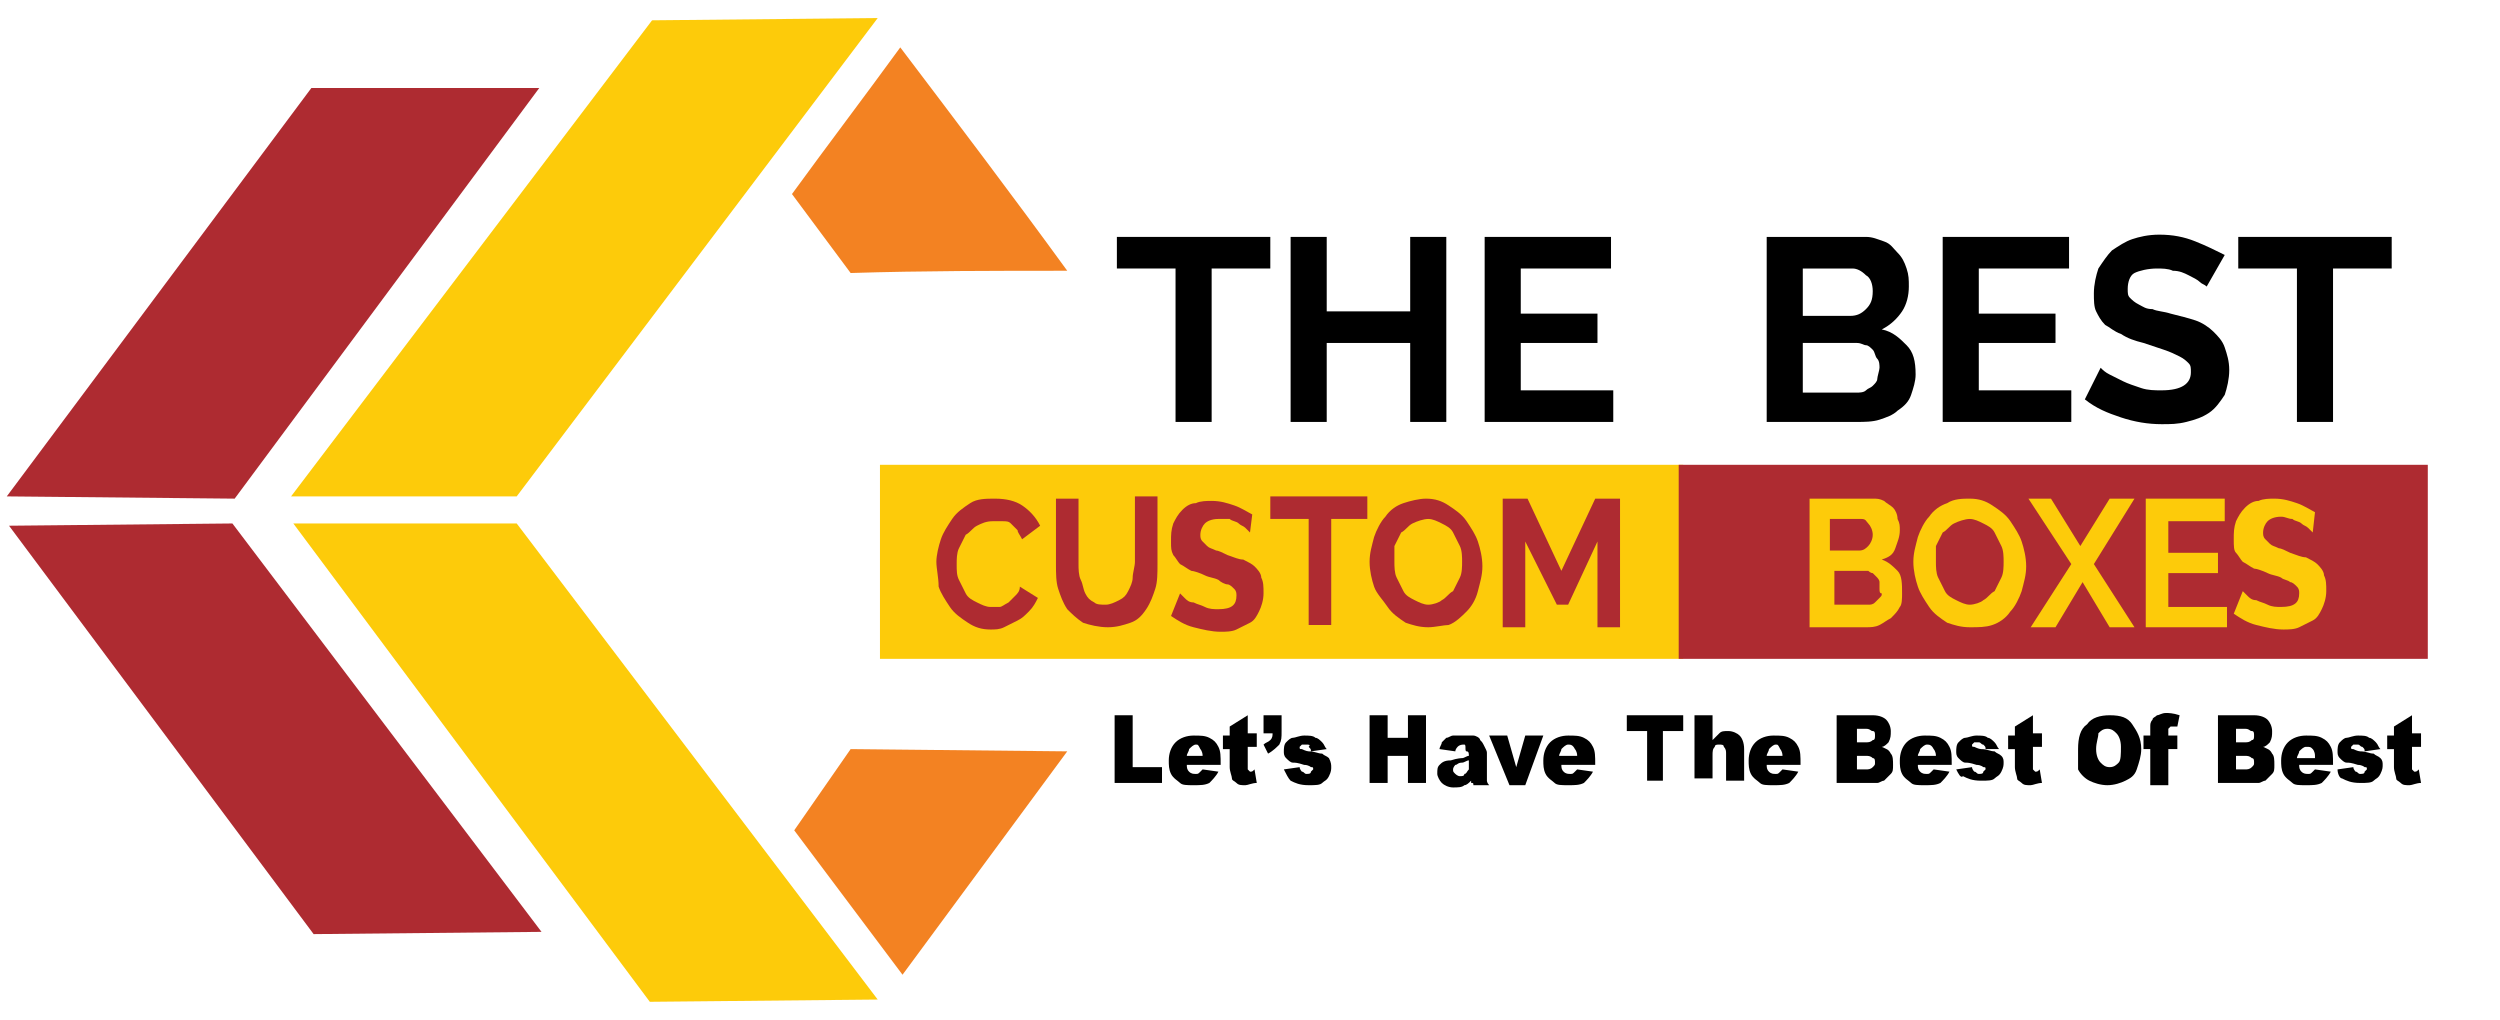 <?xml version="1.0" encoding="utf-8"?>
<!-- Generator: Adobe Illustrator 23.0.5, SVG Export Plug-In . SVG Version: 6.00 Build 0)  -->
<svg version="1.1" id="Layer_1" xmlns="http://www.w3.org/2000/svg" xmlns:xlink="http://www.w3.org/1999/xlink" x="0px" y="0px"
	 viewBox="0 0 110.8 45.2" style="enable-background:new 0 0 110.8 45.2;" xml:space="preserve">
<style type="text/css">
	.st0{fill:#FDCB0A;}
	.st1{fill:#F38222;}
	.st2{fill:#AE2B31;}
	.st3{fill:#3F3F3F;}
	.st4{fill:#282828;}
</style>
<polygon class="st0" points="533.9,-753.1 650.4,-753.3 839.1,-1002.3 721.3,-1001.5 "/>
<path class="st1" d="M937.6-871.2c-37.7,0.2-75.5,0.4-113.2,0.6c-10.2-13.7-20.4-27.5-30.6-41.2c18.9-25.3,37.9-50.5,56.8-75.8
	C879.7-948.7,908.7-910,937.6-871.2z"/>
<polygon class="st0" points="838.4,-492.1 720.6,-490.1 534.9,-738.9 651.2,-739.7 "/>
<polygon class="st1" points="851.1,-504.9 794.9,-580.3 824.5,-622.2 937.6,-621.2 "/>
<polygon class="st2" points="385.9,-753 504.1,-752.2 662.5,-965.5 544.7,-965.5 "/>
<polygon class="st2" points="663.4,-527 545.1,-526.3 386.7,-738.7 503.4,-739.2 "/>
<g>
	<path class="st3" d="M851.1-823.8h-33.3v86.5h-20.1v-86.5h-33.3v-17.8h86.8V-823.8z"/>
	<path class="st3" d="M951.7-841.6v104.2h-20.1v-44.5h-47.3v44.5h-20.3v-104.2h20.3v42.1h47.3v-42.1H951.7z"/>
	<path class="st3" d="M1045.8-755.1v17.8h-72.4v-104.2h71.1v17.8h-50.8v25.1h43.9v16.4h-43.9v27.2H1045.8z"/>
	<path class="st3" d="M1216.1-764.2c0,4.4-0.9,8.3-2.6,11.6c-1.8,3.3-4.2,6.1-7.3,8.4c-3.1,2.3-6.7,4-10.7,5.1
		c-4.1,1.2-8.4,1.8-13,1.8h-50.4v-104.2h55.8c3.6,0,6.9,0.8,9.8,2.3c2.9,1.6,5.4,3.6,7.5,6.1c2.1,2.5,3.6,5.3,4.8,8.5
		c1.1,3.2,1.7,6.4,1.7,9.6c0,5.1-1.3,9.9-3.8,14.3c-2.5,4.5-6.3,7.8-11.2,9.9c6,1.8,10.7,4.9,14.2,9.5
		C1214.4-776.8,1216.1-771.1,1216.1-764.2z M1152.4-824.3v26.3h27c3.4,0,6.3-1.2,8.7-3.5c2.4-2.3,3.6-5.6,3.6-9.7
		c0-4-1.1-7.2-3.3-9.5c-2.2-2.3-4.9-3.5-8.1-3.5H1152.4z M1195.7-768c0-1.9-0.3-3.6-1-5.4c-0.6-1.7-1.5-3.2-2.6-4.5
		c-1.1-1.3-2.3-2.3-3.8-3c-1.5-0.7-3.1-1.1-4.8-1.1h-31.1v27.5h30.1c1.9,0,3.6-0.3,5.2-1c1.6-0.7,3-1.6,4.2-2.9
		c1.2-1.2,2.1-2.7,2.8-4.3C1195.4-764.4,1195.7-766.2,1195.7-768z"/>
	<path class="st3" d="M1304.4-755.1v17.8H1232v-104.2h71.1v17.8h-50.8v25.1h43.9v16.4h-43.9v27.2H1304.4z"/>
	<path class="st3" d="M1380.1-814.3c-0.7-0.7-1.9-1.6-3.7-2.8c-1.8-1.2-4-2.3-6.6-3.5c-2.6-1.1-5.4-2.1-8.4-2.9
		c-3-0.8-6.1-1.2-9.3-1.2c-5.6,0-9.7,1-12.5,3.1c-2.7,2.1-4.1,4.9-4.1,8.7c0,2.2,0.5,3.9,1.5,5.4c1,1.4,2.5,2.7,4.5,3.7
		c2,1.1,4.4,2.1,7.4,2.9c3,0.9,6.4,1.8,10.4,2.8c5.1,1.4,9.7,2.8,13.9,4.4c4.2,1.6,7.7,3.5,10.6,5.9c2.9,2.3,5.1,5.2,6.7,8.4
		c1.6,3.3,2.3,7.3,2.3,12.1c0,5.6-1.1,10.4-3.2,14.3c-2.1,4-4.9,7.2-8.5,9.6c-3.6,2.4-7.7,4.2-12.3,5.4c-4.7,1.1-9.5,1.7-14.6,1.7
		c-7.8,0-15.6-1.2-23.2-3.5c-7.6-2.3-14.5-5.7-20.6-10l9-17.5c0.9,0.9,2.5,2,4.8,3.5c2.3,1.4,5,2.8,8.1,4.3
		c3.1,1.4,6.6,2.6,10.4,3.6c3.8,1,7.7,1.5,11.7,1.5c11.2,0,16.7-3.6,16.7-10.7c0-2.3-0.6-4.2-1.9-5.7c-1.3-1.6-3.1-2.9-5.4-4.1
		c-2.3-1.2-5.2-2.3-8.5-3.2c-3.3-1-7-2.1-11.2-3.2c-5-1.4-9.3-2.9-13-4.5c-3.7-1.6-6.7-3.5-9.2-5.7c-2.4-2.2-4.3-4.7-5.5-7.6
		c-1.2-2.9-1.8-6.3-1.8-10.4c0-5.3,1-10,2.9-14.1c2-4.1,4.7-7.5,8.1-10.3c3.5-2.7,7.5-4.8,12.1-6.2c4.6-1.4,9.5-2.1,14.8-2.1
		c7.3,0,14.1,1.2,20.3,3.5c6.2,2.3,11.5,5,16.2,8.1L1380.1-814.3z"/>
	<path class="st3" d="M1485.3-823.8h-33.3v86.5h-20.1v-86.5h-33.3v-17.8h86.8V-823.8z"/>
</g>
<rect x="765.6" y="-729.1" class="st0" width="372.9" height="89.7"/>
<g>
	<g>
		<path class="st2" d="M791.6-684.2c0-3.7,0.6-7.3,1.8-10.8c1.2-3.6,2.9-6.8,5.2-9.6c2.3-2.8,5.1-5.1,8.4-6.8
			c3.3-1.7,7.1-2.6,11.3-2.6c5,0,9.3,1.2,13,3.6c3.7,2.4,6.4,5.6,8.2,9.4l-8.1,6.2c-0.7-1.7-1.6-3.1-2.6-4.3c-1-1.2-2.1-2.1-3.3-2.7
			c-1.2-0.7-2.4-1.2-3.7-1.5c-1.3-0.3-2.5-0.5-3.8-0.5c-2.7,0-5,0.6-6.9,1.8c-2,1.2-3.6,2.7-4.9,4.6c-1.3,1.9-2.3,4-2.9,6.4
			c-0.7,2.4-1,4.8-1,7.1c0,2.6,0.4,5.2,1.1,7.6s1.9,4.6,3.3,6.4c1.4,1.9,3.1,3.3,5.1,4.5c2,1.1,4.1,1.7,6.5,1.7
			c1.2,0,2.5-0.2,3.8-0.5c1.3-0.3,2.6-0.9,3.8-1.6c1.2-0.7,2.3-1.7,3.3-2.8c1-1.2,1.8-2.5,2.5-4.2l8.7,5.5c-0.9,2.2-2.1,4.2-3.7,5.9
			c-1.6,1.7-3.4,3.2-5.4,4.3c-2,1.2-4.2,2.1-6.5,2.7c-2.3,0.6-4.5,0.9-6.7,0.9c-3.9,0-7.4-0.9-10.6-2.7c-3.2-1.8-6-4.1-8.3-7
			c-2.3-2.9-4.1-6.2-5.4-9.9C792.2-676.6,791.6-680.4,791.6-684.2z"/>
		<path class="st2" d="M870.4-663.7c2.5,0,4.6-0.6,6.3-1.7c1.7-1.1,3.1-2.6,4.1-4.4c1-1.8,1.8-3.9,2.2-6.2c0.4-2.3,0.7-4.7,0.7-7.2
			v-30.5h10.5v30.5c0,4.1-0.4,7.9-1.3,11.5c-0.9,3.6-2.3,6.7-4.2,9.4s-4.4,4.8-7.4,6.4c-3,1.6-6.6,2.4-10.8,2.4
			c-4.3,0-8-0.8-11.1-2.5c-3-1.7-5.5-3.8-7.4-6.6c-1.9-2.7-3.3-5.9-4.1-9.5c-0.8-3.6-1.3-7.3-1.3-11.2v-30.5h10.6v30.5
			c0,2.5,0.2,5,0.7,7.3c0.4,2.3,1.2,4.4,2.2,6.2c1,1.8,2.4,3.2,4.1,4.3S868-663.7,870.4-663.7z"/>
		<path class="st2" d="M937.3-698c-0.4-0.4-1-0.9-2-1.6c-0.9-0.7-2.1-1.3-3.4-2c-1.4-0.6-2.8-1.2-4.4-1.6c-1.6-0.4-3.2-0.7-4.8-0.7
			c-2.9,0-5.1,0.6-6.5,1.8c-1.4,1.2-2.1,2.8-2.1,5c0,1.2,0.3,2.3,0.8,3.1c0.5,0.8,1.3,1.5,2.3,2.1c1,0.6,2.3,1.2,3.9,1.7
			c1.6,0.5,3.4,1,5.4,1.6c2.7,0.8,5.1,1.6,7.2,2.5c2.2,0.9,4,2,5.5,3.4c1.5,1.3,2.7,3,3.5,4.8c0.8,1.9,1.2,4.2,1.2,7
			c0,3.2-0.5,5.9-1.6,8.2c-1.1,2.3-2.6,4.1-4.4,5.5c-1.9,1.4-4,2.4-6.4,3.1c-2.4,0.6-5,1-7.6,1c-4.1,0-8.1-0.7-12.1-2
			c-4-1.3-7.6-3.3-10.7-5.7l4.7-10c0.5,0.5,1.3,1.2,2.5,2c1.2,0.8,2.6,1.6,4.3,2.4c1.6,0.8,3.4,1.5,5.4,2.1c2,0.6,4,0.8,6.1,0.8
			c5.8,0,8.7-2,8.7-6.2c0-1.3-0.3-2.4-1-3.3c-0.7-0.9-1.6-1.7-2.8-2.4c-1.2-0.7-2.7-1.3-4.4-1.9c-1.7-0.6-3.7-1.2-5.8-1.9
			c-2.6-0.8-4.9-1.6-6.8-2.6c-1.9-0.9-3.5-2-4.8-3.3c-1.3-1.3-2.2-2.7-2.9-4.4c-0.6-1.7-1-3.6-1-5.9c0-3,0.5-5.7,1.5-8.1
			c1-2.4,2.4-4.3,4.3-5.9c1.8-1.6,3.9-2.8,6.3-3.6c2.4-0.8,5-1.2,7.7-1.2c3.8,0,7.4,0.7,10.6,2c3.2,1.3,6,2.9,8.4,4.7L937.3-698z"/>
		<path class="st2" d="M992.2-703.5h-17.4v49.6h-10.5v-49.6h-17.4v-10.2h45.3V-703.5z"/>
		<path class="st2" d="M1019.6-653.4c-4,0-7.6-0.9-10.8-2.6c-3.2-1.7-6-4-8.4-6.8c-2.3-2.8-4.1-6.1-5.4-9.7
			c-1.3-3.7-1.9-7.4-1.9-11.2c0-4,0.7-7.8,2-11.5c1.4-3.7,3.2-6.9,5.6-9.7c2.4-2.8,5.2-5,8.5-6.7c3.3-1.7,6.8-2.5,10.6-2.5
			c3.9,0,7.5,0.9,10.8,2.7c3.2,1.8,6,4.1,8.3,7c2.3,2.9,4.1,6.1,5.4,9.8c1.3,3.7,1.9,7.4,1.9,11.1c0,4-0.7,7.8-2,11.4
			c-1.3,3.6-3.2,6.8-5.5,9.6c-2.3,2.8-5.2,5-8.4,6.7C1027-654.3,1023.4-653.4,1019.6-653.4z M1003.8-683.8c0,2.6,0.4,5.1,1.1,7.5
			c0.7,2.4,1.7,4.5,3.1,6.4s3,3.3,5,4.5c2,1.1,4.2,1.7,6.7,1.7c2.6,0,4.8-0.6,6.8-1.7c2-1.2,3.6-2.7,5-4.6c1.4-1.9,2.4-4.1,3.1-6.4
			c0.7-2.4,1-4.8,1-7.3c0-2.6-0.4-5.1-1.1-7.5c-0.7-2.4-1.8-4.5-3.1-6.4c-1.4-1.9-3-3.3-5-4.4c-2-1.1-4.2-1.6-6.6-1.6
			c-2.6,0-4.8,0.6-6.8,1.7c-2,1.2-3.7,2.7-5,4.5c-1.3,1.9-2.3,4-3,6.4C1004.1-688.7,1003.8-686.2,1003.8-683.8z"/>
		<path class="st2" d="M1098.6-653.8v-39.6l-14,29.5h-5.7l-14-29.5v39.6h-10.6v-59.8h11.3l16.1,34l16.2-34h11.3v59.8H1098.6z"/>
	</g>
</g>
<g>
	<g>
		<path class="st4" d="M986.6-575.5c0,1-0.1,1.4-0.4,1.4c-0.3,0-0.3-0.1-0.3-0.4c0.1-0.2,0.1-0.4,0.1-0.6c0-0.9-0.9-1.7-2.6-2.4
			c-2.8-1.1-6.5-1.6-11.1-1.6c-4.9,0-9.3,0.6-12.9,1.9c-1.2,0.4-2.2,0.8-3,1.1c-1.3,0.5-2.4,0.7-3.1,0.7c-1.2,0-1.8-0.5-1.8-1.4
			c0-1.7,1.4-3.2,4.2-4.5c3-1.3,7.1-2,12.1-2c7.7,0,13.1,1.1,16.3,3.4C985.8-578.7,986.6-577.3,986.6-575.5z M997.9-608.1
			c0,3.1-2.2,6.1-6.5,8.9c-1.7,1.1-3.6,2.1-5.7,2.9c-5,2-9.7,3-14.1,3c-1.7,0-3-0.1-3.9-0.3c-0.2,0.3-0.6,0.9-1.1,1.8
			c-0.5,0.9-0.9,1.6-1.1,1.9c-0.2,0.3-0.5,0.9-1,1.6c-0.4,0.7-0.8,1.3-1,1.6c-0.8,1.1-1.5,2-2.2,2.8c-1.1,1.2-2.6,1.8-4.5,1.8
			c-0.4,0-0.8-0.1-1.3-0.2c-0.5-0.2-0.8-0.3-0.8-0.5c-0.1-0.2-0.1-0.3-0.1-0.3s0.1,0,0.2,0.1c0.1,0.1,0.4,0.1,0.7,0.1
			c0.4,0,0.8,0,1.4-0.1c1.3-0.2,2.7-1.1,4.2-2.6c0.9-1,2.7-3.6,5.5-8c-2.7-0.6-4.3-1.7-4.8-3.4c-0.1-0.2,0-0.4,0-0.4
			c0.1,0,0.2,0.1,0.2,0.2c0.4,0.6,1.6,1,3.6,1c0.7,0,1.6,0,2.5-0.1h0.1c2-3,4-5.7,6-8s4.2-4.2,6.4-5.5c3.6-2.2,7.2-3.3,10.7-3.3
			c1.7,0,3,0.3,3.9,0.8C997-611.3,997.9-609.9,997.9-608.1z M993.9-607.9c0.4-0.7,0.5-1.4,0.5-2.1c0-1.6-1.7-2.4-5-2.4
			c-0.6,0-1.7,0.2-3.3,0.7c-1.6,0.5-3.2,1.1-4.8,2c-3.8,2.2-7.8,6.6-11.9,13.1c4.1-0.6,8.7-1.8,13.6-3.8
			C988.8-602.7,992.4-605.2,993.9-607.9z"/>
		<path class="st4" d="M998-586.3c1.7-1,2.5-2.1,2.5-3.1c0-1.1-0.6-1.6-1.7-1.6c-0.5,0-1.1,0.2-1.7,0.5c-1.3,0.7-2.6,1.8-3.9,3.5
			c-1.5,2-2.3,3.9-2.3,5.7c0,0.7,0.2,1.3,0.5,1.9c0.3,0.6,0.9,0.9,1.8,0.9c1.5,0,3.4-0.9,5.7-2.6c2.3-1.7,4.3-3.5,6-5.3
			c0.4-0.4,0.6-0.4,0.6-0.1c0,0.2-0.1,0.5-0.3,0.6c-1.2,1.2-2,2-2.4,2.4c-0.4,0.4-1.2,1.1-2.4,2.2c-1.2,1-2.1,1.8-2.9,2.2
			c-2.3,1.3-4.2,2-5.8,2s-2.8-0.4-3.8-1.2c-0.9-0.8-1.4-1.9-1.4-3.3c0-3,1.2-5.6,3.7-7.7c2.4-2.2,5-3.3,7.6-3.3c1.8,0,3,0.4,3.6,1.3
			c0.3,0.4,0.4,0.9,0.4,1.3c0,0.5-0.1,1-0.4,1.6c-0.6,1.1-1.7,2.1-3.2,2.9c-1.6,0.8-3.1,1.2-4.5,1.2c-0.5,0-0.8-0.1-0.9-0.2
			c0-0.1,0-0.2,0.1-0.2c0.1-0.1,0.3-0.1,0.5-0.1C994.8-584.8,996.3-585.3,998-586.3z"/>
		<path class="st4" d="M1011.9-596.2c0.7-1.2,1.3-2.1,1.7-2.8s0.8-1.2,1-1.5c0.3-0.3,0.8-0.6,1.7-0.8c0.9-0.2,1.8-0.3,2.6-0.3
			s1.3,0.1,1.3,0.3c0,0.2-0.7,1-2.1,2.5c-1.4,1.4-3,3.4-4.8,5.8c2.2,0.4,3.6,1.1,4.3,2.3c0.3,0.5,0.3,0.8,0.1,1
			c-0.2,0.1-0.4,0.1-0.6-0.2c-0.7-0.7-1.7-1.1-3.2-1.1c-0.6,0-1.4,0.1-2.2,0.2c-2.6,3.7-4.2,6.7-4.9,9c-0.2,0.7-0.3,1.2-0.3,1.7
			c0,1.2,0.5,1.9,1.4,1.9c1,0,2.4-0.8,4.2-2.3c2.3-1.9,4.4-3.9,6.1-5.8c0.3-0.4,0.5-0.5,0.6-0.3c0.1,0.2,0,0.4-0.2,0.7
			c-2.8,3.2-5.1,5.5-6.9,7s-3.6,2.2-5.2,2.2c-2.1,0-3.2-1.3-3.2-3.8c0-1.2,0.3-2.6,0.9-4.3l-0.9,0.9c-0.3,0.3-0.4,0.4-0.6,0.2
			c-0.1-0.1-0.2-0.2-0.2-0.3c0-0.1,0.1-0.3,0.4-0.5c2.3-2.3,3.9-4,4.8-5.1c-0.6,0.2-1,0.3-1.2,0.1c-0.2-0.2-0.4-0.5-0.4-0.8
			c-0.1-0.4,0.1-0.8,0.5-1.3c0.4-0.5,1-0.9,1.8-1.1c0.8-0.2,1.4-0.4,1.8-0.4C1010.6-594,1011.2-595,1011.9-596.2z"/>
		<path class="st4" d="M1022.3-600.5c0.8,0,1.4,0.2,1.6,0.7c0.3,0.5,0.4,1,0.4,1.6s-0.2,1.4-0.7,2.6c-0.4,1.2-1.3,2.4-2.6,3.6
			c-1.4,1.3-2.8,2-4.1,2c-0.1,0-0.2-0.1-0.2-0.2s0.1-0.2,0.2-0.2c1.4-0.1,2.6-0.9,3.8-2.2s1.8-2.8,2-4.3c-0.7,1-1.6,1.5-2.7,1.5
			c-0.4,0-0.7-0.1-0.9-0.4c-0.2-0.2-0.4-0.5-0.4-0.8c0-1,0.4-1.8,1.1-2.6C1020.7-600,1021.5-600.5,1022.3-600.5z"/>
		<path class="st4" d="M1021-580.9c0,0,0-0.1,0-0.2s0.1-0.1,0.2-0.1s0.2,0.1,0.2,0.2c0.6,1.4,1.5,2.1,2.8,2.1c1.6,0,3.1-0.9,4.3-2.6
			c0.9-1.3,1.7-2.7,2.4-4.1s1.3-2.6,1.7-3.4c0.5-0.8,1.2-1.8,2.2-2.9c1-1.1,1.9-1.7,2.7-2c-0.2-0.1-0.5-0.2-1-0.2
			c-0.5,0-1.3,0.4-2.5,1.1s-2.5,1.6-3.7,2.8c-1.2,1.1-2.5,2.4-3.9,3.8s-2.3,2.2-2.5,2.5c-0.3,0.2-0.5,0.2-0.5,0
			c-0.1-0.2,0-0.5,0.2-0.7c0.8-0.8,2-2,3.6-3.6c1.6-1.6,2.8-2.8,3.6-3.6c0.8-0.8,1.7-1.4,2.8-2c1-0.5,1.8-0.8,2.3-0.8
			c1.3,0,2.1,0.2,2.4,0.7c-0.8,0.4-1.5,1.4-2,3.1c-0.5,1.7-1.1,3.6-1.8,5.8c-0.7,2.2-1.5,3.9-2.5,5.1c0.8-0.4,2.1-1.2,3.9-2.5
			c1.7-1.3,3.3-2.7,4.6-4.2c0.3-0.3,0.5-0.3,0.6-0.1c0,0.1,0,0.2,0,0.2c0,0.1-0.3,0.5-0.9,1.1c-0.6,0.7-1.4,1.4-2.2,2.2
			c-0.9,0.8-2,1.8-3.3,2.8c-2.7,2.1-5.5,3.2-8.2,3.2C1023.5-577.1,1021.8-578.4,1021-580.9z"/>
		<path class="st4" d="M1082.4-607.8c0.3,0,0.4,0.1,0.4,0.3c0,0.2-0.2,0.6-0.5,1.2c-2.6,3.8-5.4,8.2-8.3,13.2c1.5,0.1,3,0.3,4.5,0.6
			c4.8,1.1,7.2,2.8,7.2,5.1c0,0.1,0,0.2-0.1,0.2c-0.1,0-0.1-0.1-0.2-0.3c-0.3-0.9-2.1-1.5-5.3-1.8c-1-0.1-2.1-0.2-3.5-0.2
			c-1.4,0-3,0.1-5,0.3c-4.7,8.3-7.9,14.5-9.5,18.6c-0.2,0.4-0.3,0.6-0.5,0.6s-0.2-0.2-0.2-0.5c0-1.8,2.9-7.9,8.8-18.5
			c-1.9,0.3-3.2,0.5-4.1,0.7c-5.6,1.1-9.4,2.8-11.2,5.1c-0.5,0.7-0.8,1.4-0.8,2.1s0.3,1.2,1,1.8c0.2,0.1,0.2,0.2-0.1,0.2l-0.4-0.2
			c-1.4-1.2-2.1-2.5-2.1-4.1c0-1.5,0.7-3,2-4.4c1.9-2.1,5.2-3.6,9.9-4.5c2.8-0.5,5.4-0.8,7.8-0.8c0.1,0,0.3,0,0.4,0
			c5.6-9.7,8.7-14.5,9.3-14.5L1082.4-607.8z M1101.6-612.7c0.3,0,0.5,0.1,0.5,0.3c0,0.2-0.2,0.6-0.5,1.2c-3.4,4.9-7.1,10.9-11,17.9
			c-3.9,7-6.6,12.5-8.2,16.4c-0.3,0.6-0.5,0.7-0.6,0.4c0-0.1,0-0.3,0-0.6c0-1.4,1.7-5.4,5.2-11.8c3.5-6.5,6.6-12,9.5-16.7
			s4.4-7,4.8-7L1101.6-612.7z"/>
		<path class="st4" d="M1108.1-586.2c-0.4,0.5-0.7,1-1.1,1.5c-0.4,0.5-0.8,1.3-1.4,2.2c-0.6,0.9-0.8,1.7-0.8,2.3s0.2,1,0.7,1
			c0.5,0,1.3-0.3,2.4-1c2.2-1.4,4.7-3.5,7.5-6.3c0.3-0.4,0.5-0.4,0.6-0.2c0,0,0,0.1,0,0.2s-0.1,0.2-0.2,0.4c-5.5,5.7-9.5,8.6-12,8.6
			c-0.7,0-1.4-0.3-1.9-0.8c-0.5-0.5-0.7-1.2-0.7-1.9s0.3-1.9,0.9-3.4c-1.4,2-3,3.5-4.6,4.6s-2.9,1.6-3.9,1.6s-1.7-0.3-2.4-0.9
			c-0.7-0.6-1-1.4-1-2.3c0-2.6,1.1-5.2,3.2-7.7c1.6-1.9,3.6-3.2,6-4c1.1-0.4,2.1-0.6,3.1-0.6s2,0.3,2.9,0.9c0.9,0.6,1.5,1.3,1.8,2.2
			c1,0,1.7,0.4,2.1,1.2c0.1,0.1,0.1,0.3,0.1,0.5c0,0.2-0.1,0.5-0.4,0.8C1108.7-587,1108.4-586.6,1108.1-586.2z M1104.6-591.4
			c-0.7,0-1.5,0.2-2.4,0.7c-1.6,0.8-3.2,2.1-4.7,4c-2.3,3-3.5,5.3-3.5,6.7c0,0.7,0.3,1.1,0.8,1.1c0.4,0,1.2-0.3,2.2-1
			c1-0.6,2.4-1.9,4.1-3.8c0.1-0.1,0.5-0.5,1.1-1.2c0.6-0.7,1.2-1.3,1.6-1.7c1.5-1.7,2.3-3,2.3-3.7
			C1106.2-591,1105.6-591.4,1104.6-591.4z"/>
		<path class="st4" d="M1131.9-593.7c0,0.1,0,0.1,0,0.2c0,0.1-0.1,0.1-0.2,0.1c-0.1,0-0.2-0.1-0.2-0.2c-0.2-0.5-0.5-0.8-0.9-0.8
			c-1.2,0-3.2,2.6-6.2,7.8c-1.9,3.3-3.4,5.7-4.7,7c-0.6,0.7-1.4,1.2-2.3,1.5c-0.9,0.3-1.5,0.4-1.9,0.4s-0.7-0.1-0.9-0.2
			c0.5-0.8,1.1-2.1,1.6-3.9s1-3.4,1.3-4.8c0.3-1.4,0.4-2.1,0.4-2.1l-2,2.2c-1,1.2-2.1,2.2-3.1,3.1c-0.4,0.4-0.6,0.3-0.6-0.1
			c0-0.2,0.1-0.4,0.3-0.6c0.2-0.2,0.5-0.5,0.9-0.9c0.4-0.4,0.7-0.7,0.9-0.9c0.1-0.1,0.4-0.4,0.8-0.8c0.4-0.4,0.7-0.7,0.9-1
			c0.9-1.2,1.6-2.2,2-3c0.2-0.4,0.2-0.8,0.2-1.2c0-0.4-0.1-0.7-0.2-0.8c-0.1-0.1-0.2-0.3-0.2-0.5c0-0.4,0.3-0.5,0.8-0.3
			c1.1,0.6,1.7,1.4,1.8,2.4c0.1,0.5,0.1,1.3,0.1,2.2c0,0.9-0.2,2.4-0.5,4.4c-0.3,2-0.9,3.8-1.8,5.3c1.4-1,3.1-3.6,5-7.6
			c1.9-4.1,3.3-6.7,4.4-7.8c0.4-0.5,1-0.7,1.7-0.7C1130.8-595.3,1131.6-594.8,1131.9-593.7z"/>
		<path class="st4" d="M1139.5-586.3c1.7-1,2.5-2.1,2.5-3.1c0-1.1-0.6-1.6-1.7-1.6c-0.5,0-1.1,0.2-1.7,0.5c-1.3,0.7-2.6,1.8-3.9,3.5
			c-1.5,2-2.3,3.9-2.3,5.7c0,0.7,0.2,1.3,0.5,1.9c0.3,0.6,0.9,0.9,1.8,0.9c1.5,0,3.4-0.9,5.7-2.6c2.3-1.7,4.3-3.5,6-5.3
			c0.4-0.4,0.6-0.4,0.6-0.1c0,0.2-0.1,0.5-0.3,0.6c-1.2,1.2-2,2-2.4,2.4c-0.4,0.4-1.2,1.1-2.4,2.2c-1.2,1-2.1,1.8-2.9,2.2
			c-2.3,1.3-4.2,2-5.8,2s-2.8-0.4-3.8-1.2c-0.9-0.8-1.4-1.9-1.4-3.3c0-3,1.2-5.6,3.7-7.7c2.4-2.2,5-3.3,7.6-3.3c1.8,0,3,0.4,3.6,1.3
			c0.3,0.4,0.4,0.9,0.4,1.3c0,0.5-0.1,1-0.4,1.6c-0.6,1.1-1.7,2.1-3.2,2.9c-1.6,0.8-3.1,1.2-4.5,1.2c-0.5,0-0.8-0.1-0.9-0.2
			c0-0.1,0-0.2,0.1-0.2c0.1-0.1,0.3-0.1,0.5-0.1C1136.3-584.8,1137.8-585.3,1139.5-586.3z"/>
		<path class="st4" d="M1199-604.8c0-1.7-1.8-2.8-5.3-3.4c-2.1-0.4-4.4-0.5-7-0.5s-5.6,0.2-8.7,0.5c-7.9,0.9-13.7,2.2-17.3,3.8
			c-2.9,1.3-3.7,2.7-2.3,4.2c0.2,0.2,0.1,0.3-0.1,0.3s-0.4-0.1-0.6-0.3c-0.5-0.6-0.8-1.3-0.8-2.1c0-0.8,0.2-1.6,0.5-2.3
			s0.9-1.5,1.7-2.2c0.8-0.8,1.8-1.4,2.9-1.9c3.4-1.5,7.4-2.5,12-3.2c2.7-0.4,5-0.5,7-0.5c5.8,0,10.6,0.8,14.4,2.4
			c2.5,1.1,4.1,2.3,4.7,3.5c0.4,0.6,0.5,1.3,0.5,1.9s-0.2,1.3-0.5,2c-0.4,0.6-0.9,1-1.3,1.1c-0.5,0.1-0.7,0-0.7-0.3
			c0.1-0.3,0.3-0.8,0.6-1.3C1198.8-603.8,1199-604.3,1199-604.8z M1170.7-580.7c-0.2,1.6-0.3,2.7-0.3,3.3c0,2,0.6,3.1,1.7,3.4
			c0.2,0.1,0.3,0.1,0.5,0.1l1.3-0.6c0.3-0.2,0.4-0.3,0.4-0.1s-0.1,0.3-0.3,0.5c-0.5,0.5-1.2,0.7-2,0.7c-0.2,0-0.3,0-0.5,0
			c-2.9-0.2-4.3-2-4.3-5.4c0-1.8,0.4-3.9,1.1-6.2s1.8-4.7,3.3-7.1c1.4-2.4,4.6-7.4,9.4-14.8c0.4-0.6,0.7-0.8,0.9-0.8
			c0.2,0,0.4,0.1,0.5,0.2c0.1,0.1,0.1,0.2,0.1,0.3c0,0.1,0,0.2,0,0.3C1175.6-595.9,1171.7-587.1,1170.7-580.7z"/>
		<path class="st4" d="M1191.7-590.9c0-0.5-0.3-0.7-0.9-0.7c-1.1,0-2.4,0.8-4,2.5c-0.4,0.4-1.1,1.3-2.1,2.6c-1,1.3-2,2.9-3,4.6
			l-1.2,2.9l0.1-0.5c-0.1,0.1-0.1,0.4-0.2,0.6c-0.2,0.4-0.6,0.8-1.4,1.1c-0.2,0.1-0.3,0.1-0.4,0.1c-0.3,0-0.4-0.3-0.1-0.8
			c0.1-0.4,0.6-1.6,1.3-3.8c0.8-2.2,1.4-3.9,1.9-5.2c-1.3,1.5-2.4,2.8-3.5,3.7c-0.3,0.3-0.5,0.3-0.7,0.1c0,0,0-0.1,0-0.2
			c0-0.1,0.1-0.3,0.4-0.6c2-1.9,3.5-3.6,4.6-5.2c0.8-2.2,2.4-5.1,4.6-9c2.2-3.8,4.5-7,6.9-9.5c1.6-1.7,3.3-2.9,5.1-3.5
			c0.8-0.3,1.6-0.4,2.3-0.4c0.7,0,1.4,0.2,2,0.7s0.9,1.3,0.9,2.5c0,1.6-0.5,3.2-1.4,4.8s-2.7,3.4-5.1,5.4c-2.4,2-4.7,3.5-6.8,4.5
			c-0.4,0.2-0.6,0.2-0.7-0.1s0.1-0.4,0.5-0.6c1.9-0.9,4-2.4,6.3-4.3c2.3-2,3.9-3.7,4.7-5.1c0.8-1.4,1.2-2.5,1.2-3.4s-0.3-1.3-1-1.3
			c-0.8,0-2,0.7-3.7,2.1c-2.5,2.2-5.1,5.2-7.8,9.2c-2.7,3.9-5,7.9-7,11.8c0.9-1.4,1.7-2.6,2.5-3.5c1.8-2.2,3.5-3.3,5.2-3.3
			c1.6,0,2.5,0.8,2.8,2.3c0,0.2,0,0.5,0,0.9c0,0.4-0.1,1-0.4,1.7s-0.9,2.2-2,4.2c-1.1,2-1.7,3.3-1.7,3.7c0,0.4,0.1,0.6,0.4,0.6
			c0.4,0,0.9-0.2,1.6-0.7c1.8-1.2,4.1-3.3,7-6.2c0.4-0.4,0.6-0.5,0.6-0.2c0,0.3-0.1,0.5-0.3,0.8c-2.4,2.7-4.8,4.9-7.4,6.7
			c-1.2,0.8-2.3,1.3-3.2,1.3c-0.3,0-0.5,0-0.7-0.1c-1.3-0.3-1.9-1-1.9-2.3c0-1.3,0.4-2.7,1.3-4.2c0.2-0.2,0.8-1.1,1.8-2.5
			C1190.9-588.8,1191.7-590.2,1191.7-590.9z"/>
		<path class="st4" d="M1208.9-586.3c1.7-1,2.5-2.1,2.5-3.1c0-1.1-0.6-1.6-1.7-1.6c-0.5,0-1.1,0.2-1.7,0.5c-1.3,0.7-2.6,1.8-3.9,3.5
			c-1.5,2-2.3,3.9-2.3,5.7c0,0.7,0.2,1.3,0.5,1.9c0.3,0.6,0.9,0.9,1.8,0.9c1.5,0,3.4-0.9,5.7-2.6c2.3-1.7,4.3-3.5,6-5.3
			c0.4-0.4,0.6-0.4,0.6-0.1c0,0.2-0.1,0.5-0.3,0.6c-1.2,1.2-2,2-2.4,2.4c-0.4,0.4-1.2,1.1-2.4,2.2c-1.2,1-2.1,1.8-2.9,2.2
			c-2.3,1.3-4.2,2-5.8,2s-2.8-0.4-3.8-1.2c-0.9-0.8-1.4-1.9-1.4-3.3c0-3,1.2-5.6,3.7-7.7c2.4-2.2,5-3.3,7.6-3.3c1.8,0,3,0.4,3.6,1.3
			c0.3,0.4,0.4,0.9,0.4,1.3c0,0.5-0.1,1-0.4,1.6c-0.6,1.1-1.7,2.1-3.2,2.9c-1.6,0.8-3.1,1.2-4.5,1.2c-0.5,0-0.8-0.1-0.9-0.2
			c0-0.1,0-0.2,0.1-0.2c0.1-0.1,0.3-0.1,0.5-0.1C1205.7-584.8,1207.2-585.3,1208.9-586.3z"/>
		<path class="st4" d="M1244.6-596.2c1.2-0.1,2.4-0.2,3.8-0.2s2.8,0.2,4.4,0.6s2.9,1.1,3.8,2.2c1,1.1,1.5,2.4,1.5,3.8
			s-0.4,2.8-1.1,4.3c-0.7,1.4-1.8,2.8-3.2,4.3c-4.2,4.2-9.6,6.3-16.2,6.3c-1.8,0-3.3-0.2-4.7-0.6c-1.4-0.4-2.3-0.8-2.7-1.1
			c-0.4-0.3-0.9-0.7-1.5-1.2c-0.6-0.5-0.7-0.8-0.4-0.8c0.2,0,0.6,0.2,1.4,0.5c0.8,0.3,2.3,0.5,4.4,0.5s4.5-0.3,7-0.8
			c2.5-0.5,4.6-1.4,6.3-2.5c1.8-1.1,3.2-2.3,4.2-3.7c1.3-1.7,1.9-3.3,1.9-5c0-0.9-0.2-1.9-0.7-2.8s-1.3-1.7-2.7-2.2
			c-1.3-0.5-2.5-0.8-3.6-0.8c-1.1,0-2.3,0.1-3.6,0.2c-1.4,0.1-3.1,0.6-5.2,1.4c-2.1,0.8-3.5,1.8-4.2,2.9c-0.7,1.1-1.3,2.2-1.8,3.1
			c-0.5,1-1,2-1.5,3.1c-0.5,1.1-0.9,1.9-1.2,2.5c-0.2,0.5-0.4,0.7-0.7,0.7s-0.4-0.1-0.4-0.4c0-1.2,1.2-3.9,3.7-8.1
			c2.5-4.2,4.9-8,7.1-11.2c2.3-3.3,3.6-4.9,4-4.9c0.2,0,0.4,0.1,0.5,0.3c0.1,0.2,0.2,0.4,0.1,0.6c-4,5.5-6.4,8.9-7.2,10
			c11.7-2.2,18.9-5.2,21.4-9.3c0.4-0.7,0.6-1.3,0.6-1.9s-0.3-1.2-0.8-1.7c-1-1-2.9-1.5-5.7-1.5s-6.5,0.7-11.1,2.1
			c-4.6,1.4-7.8,3-9.5,4.7c-0.5,0.5-0.7,0.8-0.6,1.1c0.2,0.3,0.2,0.5,0.1,0.5c-0.1,0-0.2,0-0.4-0.2c-0.7-0.4-1.1-1-1.3-1.6
			s-0.3-1.1-0.3-1.4c0-0.3,0.1-0.5,0.2-0.7c1.4-2.2,4.6-4.1,9.6-5.8c5-1.7,8.9-2.6,11.5-2.6c5.3,0,8.7,1,10.1,3
			c0.5,0.8,0.8,1.6,0.8,2.5c0,1.4-0.7,2.8-2.1,4.3C1255.4-600.2,1250.7-597.8,1244.6-596.2z"/>
		<path class="st4" d="M1269.1-586.3c1.7-1,2.5-2.1,2.5-3.1c0-1.1-0.6-1.6-1.7-1.6c-0.5,0-1.1,0.2-1.7,0.5c-1.3,0.7-2.6,1.8-3.9,3.5
			c-1.5,2-2.3,3.9-2.3,5.7c0,0.7,0.2,1.3,0.5,1.9c0.3,0.6,0.9,0.9,1.8,0.9c1.5,0,3.4-0.9,5.7-2.6c2.3-1.7,4.3-3.5,6-5.3
			c0.4-0.4,0.6-0.4,0.6-0.1c0,0.2-0.1,0.5-0.3,0.6c-1.2,1.2-2,2-2.4,2.4c-0.4,0.4-1.2,1.1-2.4,2.2c-1.2,1-2.1,1.8-2.9,2.2
			c-2.3,1.3-4.2,2-5.8,2s-2.8-0.4-3.8-1.2c-0.9-0.8-1.4-1.9-1.4-3.3c0-3,1.2-5.6,3.7-7.7c2.4-2.2,5-3.3,7.6-3.3c1.8,0,3,0.4,3.6,1.3
			c0.3,0.4,0.4,0.9,0.4,1.3c0,0.5-0.1,1-0.4,1.6c-0.6,1.1-1.7,2.1-3.2,2.9c-1.6,0.8-3.1,1.2-4.5,1.2c-0.5,0-0.8-0.1-0.9-0.2
			c0-0.1,0-0.2,0.1-0.2c0.1-0.1,0.3-0.1,0.5-0.1C1265.9-584.8,1267.4-585.3,1269.1-586.3z"/>
		<path class="st4" d="M1271.6-580.9c0,0,0-0.1,0-0.2s0.1-0.1,0.2-0.1s0.2,0.1,0.2,0.2c0.6,1.4,1.5,2.1,2.8,2.1
			c1.6,0,3.1-0.9,4.3-2.6c0.9-1.3,1.7-2.7,2.4-4.1s1.3-2.6,1.7-3.4c0.5-0.8,1.2-1.8,2.2-2.9c1-1.1,1.9-1.7,2.7-2
			c-0.2-0.1-0.5-0.2-1-0.2c-0.5,0-1.3,0.4-2.5,1.1s-2.5,1.6-3.7,2.8c-1.2,1.1-2.5,2.4-3.9,3.8s-2.3,2.2-2.5,2.5
			c-0.3,0.2-0.5,0.2-0.5,0c-0.1-0.2,0-0.5,0.2-0.7c0.8-0.8,2-2,3.6-3.6c1.6-1.6,2.8-2.8,3.6-3.6c0.8-0.8,1.7-1.4,2.8-2
			c1-0.5,1.8-0.8,2.3-0.8c1.3,0,2.1,0.2,2.4,0.7c-0.8,0.4-1.5,1.4-2,3.1c-0.5,1.7-1.1,3.6-1.8,5.8c-0.7,2.2-1.5,3.9-2.5,5.1
			c0.8-0.4,2.1-1.2,3.9-2.5c1.7-1.3,3.3-2.7,4.6-4.2c0.3-0.3,0.5-0.3,0.6-0.1c0,0.1,0,0.2,0,0.2c0,0.1-0.3,0.5-0.9,1.1
			c-0.6,0.7-1.4,1.4-2.2,2.2c-0.9,0.8-2,1.8-3.3,2.8c-2.7,2.1-5.5,3.2-8.2,3.2C1274.1-577.1,1272.4-578.4,1271.6-580.9z"/>
		<path class="st4" d="M1297.8-596.2c0.7-1.2,1.3-2.1,1.7-2.8s0.8-1.2,1-1.5c0.3-0.3,0.8-0.6,1.7-0.8c0.9-0.2,1.8-0.3,2.6-0.3
			s1.3,0.1,1.3,0.3c0,0.2-0.7,1-2.1,2.5c-1.4,1.4-3,3.4-4.8,5.8c2.2,0.4,3.6,1.1,4.3,2.3c0.3,0.5,0.3,0.8,0.1,1
			c-0.2,0.1-0.4,0.1-0.6-0.2c-0.7-0.7-1.7-1.1-3.2-1.1c-0.6,0-1.4,0.1-2.2,0.2c-2.6,3.7-4.2,6.7-4.9,9c-0.2,0.7-0.3,1.2-0.3,1.7
			c0,1.2,0.5,1.9,1.4,1.9c1,0,2.4-0.8,4.2-2.3c2.3-1.9,4.4-3.9,6.1-5.8c0.3-0.4,0.5-0.5,0.6-0.3c0.1,0.2,0,0.4-0.2,0.7
			c-2.8,3.2-5.1,5.5-6.9,7s-3.6,2.2-5.2,2.2c-2.1,0-3.2-1.3-3.2-3.8c0-1.2,0.3-2.6,0.9-4.3l-0.9,0.9c-0.3,0.3-0.4,0.4-0.6,0.2
			c-0.1-0.1-0.2-0.2-0.2-0.3c0-0.1,0.1-0.3,0.4-0.5c2.3-2.3,3.9-4,4.8-5.1c-0.6,0.2-1,0.3-1.2,0.1c-0.2-0.2-0.4-0.5-0.4-0.8
			c-0.1-0.4,0.1-0.8,0.5-1.3c0.4-0.5,1-0.9,1.8-1.1c0.8-0.2,1.4-0.4,1.8-0.4C1296.5-594,1297.1-595,1297.8-596.2z"/>
		<path class="st4" d="M1354.1-605.2c0,3.2-0.6,6.3-1.9,9.4c-1.3,3-3.1,6.1-5.3,9.2c-2.8,3.9-6.1,7-9.9,9.3c-2,1.2-4,1.7-6.2,1.7
			c-2.9,0-5.1-1.1-6.8-3.3c-1.4-1.9-2.2-4.1-2.2-6.6c0-3.5,1.2-7.4,3.5-11.5c1.7-3,3.9-5.7,6.4-8.1c2.5-2.4,4.8-3.9,6.8-4.7
			c1.3-0.4,2.6-0.6,3.8-0.6c1.2,0,2.2,0.4,3.1,1.3c1,1,1.4,2.4,1.4,4.2c0,1.1-0.2,2.2-0.5,3.4c-0.1,0.4-0.2,0.5-0.3,0.2
			c-0.1-0.1,0-0.4,0-0.8c0.1-0.4,0.1-0.8,0.1-1.3c0-1.6-0.8-2.3-2.5-2.3c-2.4,0-5.4,1.3-9,3.8c-3.6,2.5-6.3,5.2-8.1,7.9
			c-2.5,3.7-3.7,7.1-3.7,10.1c0,3.3,1.7,5.2,5,5.8c0.5,0.1,1,0.2,1.5,0.2c1.8,0,3.9-0.5,6.4-1.5c4.5-1.8,8.1-4.5,11-8.4
			c3.7-5,5.5-10.7,5.5-16.9c0-2.3-0.2-4-0.7-5.2c-0.5-1.1-0.9-1.8-1.3-2c-0.4-0.2-0.8-0.3-1.1-0.2s-0.5,0.1-0.4-0.1
			c0-0.4,0.4-0.5,1.2-0.5s1.5,0.4,2.3,1.1C1353.5-610.6,1354.1-608.5,1354.1-605.2z"/>
		<path class="st4" d="M1371.6-599.7c0,0.1-0.1,0.2-0.2,0.2c-0.1,0-0.2-0.1-0.2-0.3c-0.2-0.8-0.6-1.4-1.1-1.9
			c-0.5-0.4-1-0.7-1.4-0.7c-0.4,0-0.8,0-1.1,0c-1.2,0-2.2,0.4-3.2,1.1c-1.9,1.3-4.1,3.9-6.6,7.6c1.8,0.2,2.9,0.5,3.6,1.1
			c1.2,1,1.7,1.7,1.4,2.2c-0.1,0.2-0.4,0.1-0.9-0.2c-0.5-0.3-1.3-0.5-2.4-0.5c-1.1,0-2.3,0.2-3.7,0.6c-2.2,3.6-3.8,7.2-4.9,10.9
			c-0.4,1.6-0.7,3-0.7,4c0,1.1,0.2,1.9,0.6,2.4c0.1,0.1,0.1,0.2,0,0.3c-0.1,0-0.2,0.1-0.2,0.1s-0.1,0-0.1-0.1
			c-1.2-1.1-1.8-2.7-1.8-5s1-5.9,2.9-10.9c-0.2,0.1-0.3,0.1-0.4,0c-0.1-0.1-0.2-0.2-0.3-0.5c-0.1-0.2-0.2-0.6-0.3-0.9
			c-0.1-0.4-0.1-0.7,0-1.1c0.1-0.4,0.3-0.7,0.7-1.1c0.4-0.4,1.2-0.8,2.3-1c2.4-4.8,4.7-8.1,6.9-9.7c1.5-1.1,3-1.6,4.6-1.6
			c1.6,0,2.9,0.4,4,1.3C1370.8-602.5,1371.6-601.2,1371.6-599.7z"/>
		<path class="st4" d="M1391.5-596.2c1.2-0.1,2.4-0.2,3.8-0.2s2.8,0.2,4.4,0.6s2.9,1.1,3.8,2.2c1,1.1,1.5,2.4,1.5,3.8
			s-0.4,2.8-1.1,4.3c-0.7,1.4-1.8,2.8-3.2,4.3c-4.2,4.2-9.6,6.3-16.2,6.3c-1.8,0-3.3-0.2-4.7-0.6c-1.4-0.4-2.3-0.8-2.7-1.1
			c-0.4-0.3-0.9-0.7-1.5-1.2c-0.6-0.5-0.7-0.8-0.4-0.8c0.2,0,0.6,0.2,1.4,0.5c0.8,0.3,2.3,0.5,4.4,0.5s4.5-0.3,7-0.8
			c2.5-0.5,4.6-1.4,6.3-2.5c1.8-1.1,3.2-2.3,4.2-3.7c1.3-1.7,1.9-3.3,1.9-5c0-0.9-0.2-1.9-0.7-2.8s-1.3-1.7-2.7-2.2
			c-1.3-0.5-2.5-0.8-3.6-0.8c-1.1,0-2.3,0.1-3.6,0.2c-1.4,0.1-3.1,0.6-5.2,1.4c-2.1,0.8-3.5,1.8-4.2,2.9c-0.7,1.1-1.3,2.2-1.8,3.1
			c-0.5,1-1,2-1.5,3.1c-0.5,1.1-0.9,1.9-1.2,2.5c-0.2,0.5-0.4,0.7-0.7,0.7s-0.4-0.1-0.4-0.4c0-1.2,1.2-3.9,3.7-8.1
			c2.5-4.2,4.9-8,7.1-11.2c2.3-3.3,3.6-4.9,4-4.9c0.2,0,0.4,0.1,0.5,0.3c0.1,0.2,0.2,0.4,0.1,0.6c-4,5.5-6.4,8.9-7.2,10
			c11.7-2.2,18.9-5.2,21.4-9.3c0.4-0.7,0.6-1.3,0.6-1.9s-0.3-1.2-0.8-1.7c-1-1-2.9-1.5-5.7-1.5s-6.5,0.7-11.1,2.1
			c-4.6,1.4-7.8,3-9.5,4.7c-0.5,0.5-0.7,0.8-0.6,1.1c0.2,0.3,0.2,0.5,0.1,0.5c-0.1,0-0.2,0-0.4-0.2c-0.7-0.4-1.1-1-1.3-1.6
			s-0.3-1.1-0.3-1.4c0-0.3,0.1-0.5,0.2-0.7c1.4-2.2,4.6-4.1,9.6-5.8c5-1.7,8.9-2.6,11.5-2.6c5.3,0,8.7,1,10.1,3
			c0.5,0.8,0.8,1.6,0.8,2.5c0,1.4-0.7,2.8-2.1,4.3C1402.3-600.2,1397.6-597.8,1391.5-596.2z"/>
		<path class="st4" d="M1416.1-586.3c1.7-1,2.5-2.1,2.5-3.1c0-1.1-0.6-1.6-1.7-1.6c-0.5,0-1.1,0.2-1.7,0.5c-1.3,0.7-2.6,1.8-3.9,3.5
			c-1.5,2-2.3,3.9-2.3,5.7c0,0.7,0.2,1.3,0.5,1.9c0.3,0.6,0.9,0.9,1.8,0.9c1.5,0,3.4-0.9,5.7-2.6c2.3-1.7,4.3-3.5,6-5.3
			c0.4-0.4,0.6-0.4,0.6-0.1c0,0.2-0.1,0.5-0.3,0.6c-1.2,1.2-2,2-2.4,2.4c-0.4,0.4-1.2,1.1-2.4,2.2c-1.2,1-2.1,1.8-2.9,2.2
			c-2.3,1.3-4.2,2-5.8,2s-2.8-0.4-3.8-1.2c-0.9-0.8-1.4-1.9-1.4-3.3c0-3,1.2-5.6,3.7-7.7c2.4-2.2,5-3.3,7.6-3.3c1.8,0,3,0.4,3.6,1.3
			c0.3,0.4,0.4,0.9,0.4,1.3c0,0.5-0.1,1-0.4,1.6c-0.6,1.1-1.7,2.1-3.2,2.9c-1.6,0.8-3.1,1.2-4.5,1.2c-0.5,0-0.8-0.1-0.9-0.2
			c0-0.1,0-0.2,0.1-0.2c0.1-0.1,0.3-0.1,0.5-0.1C1412.8-584.8,1414.3-585.3,1416.1-586.3z"/>
		<path class="st4" d="M1418.5-580.9c0,0,0-0.1,0-0.2s0.1-0.1,0.2-0.1s0.2,0.1,0.2,0.2c0.6,1.4,1.5,2.1,2.8,2.1
			c1.6,0,3.1-0.9,4.3-2.6c0.9-1.3,1.7-2.7,2.4-4.1s1.3-2.6,1.7-3.4c0.5-0.8,1.2-1.8,2.2-2.9c1-1.1,1.9-1.7,2.7-2
			c-0.2-0.1-0.5-0.2-1-0.2c-0.5,0-1.3,0.4-2.5,1.1s-2.5,1.6-3.7,2.8c-1.2,1.1-2.5,2.4-3.9,3.8s-2.3,2.2-2.5,2.5
			c-0.3,0.2-0.5,0.2-0.5,0c-0.1-0.2,0-0.5,0.2-0.7c0.8-0.8,2-2,3.6-3.6c1.6-1.6,2.8-2.8,3.6-3.6c0.8-0.8,1.7-1.4,2.8-2
			c1-0.5,1.8-0.8,2.3-0.8c1.3,0,2.1,0.2,2.4,0.7c-0.8,0.4-1.5,1.4-2,3.1c-0.5,1.7-1.1,3.6-1.8,5.8c-0.7,2.2-1.5,3.9-2.5,5.1
			c0.8-0.4,2.1-1.2,3.9-2.5c1.7-1.3,3.3-2.7,4.6-4.2c0.3-0.3,0.5-0.3,0.6-0.1c0,0.1,0,0.2,0,0.2c0,0.1-0.3,0.5-0.9,1.1
			c-0.6,0.7-1.4,1.4-2.2,2.2c-0.9,0.8-2,1.8-3.3,2.8c-2.7,2.1-5.5,3.2-8.2,3.2C1421.1-577.1,1419.3-578.4,1418.5-580.9z"/>
		<path class="st4" d="M1444.7-596.2c0.7-1.2,1.3-2.1,1.7-2.8s0.8-1.2,1-1.5c0.3-0.3,0.8-0.6,1.7-0.8c0.9-0.2,1.8-0.3,2.6-0.3
			s1.3,0.1,1.3,0.3c0,0.2-0.7,1-2.1,2.5c-1.4,1.4-3,3.4-4.8,5.8c2.2,0.4,3.6,1.1,4.3,2.3c0.3,0.5,0.3,0.8,0.1,1
			c-0.2,0.1-0.4,0.1-0.6-0.2c-0.7-0.7-1.7-1.1-3.2-1.1c-0.6,0-1.4,0.1-2.2,0.2c-2.6,3.7-4.2,6.7-4.9,9c-0.2,0.7-0.3,1.2-0.3,1.7
			c0,1.2,0.5,1.9,1.4,1.9c1,0,2.4-0.8,4.2-2.3c2.3-1.9,4.4-3.9,6.1-5.8c0.3-0.4,0.5-0.5,0.6-0.3c0.1,0.2,0,0.4-0.2,0.7
			c-2.8,3.2-5.1,5.5-6.9,7s-3.6,2.2-5.2,2.2c-2.1,0-3.2-1.3-3.2-3.8c0-1.2,0.3-2.6,0.9-4.3l-0.9,0.9c-0.3,0.3-0.4,0.4-0.6,0.2
			c-0.1-0.1-0.2-0.2-0.2-0.3c0-0.1,0.1-0.3,0.4-0.5c2.3-2.3,3.9-4,4.8-5.1c-0.6,0.2-1,0.3-1.2,0.1c-0.2-0.2-0.4-0.5-0.4-0.8
			c-0.1-0.4,0.1-0.8,0.5-1.3c0.4-0.5,1-0.9,1.8-1.1c0.8-0.2,1.4-0.4,1.8-0.4C1443.4-594,1444-595,1444.7-596.2z"/>
	</g>
</g>
<rect x="1136.2" y="-729.1" class="st2" width="347.9" height="89.7"/>
<g>
	<g>
		<path class="st0" d="M1240.2-669.3c0,2.5-0.5,4.7-1.4,6.7c-0.9,1.9-2.2,3.5-3.8,4.8c-1.6,1.3-3.5,2.3-5.6,2.9
			c-2.1,0.7-4.4,1-6.8,1h-26.3v-59.8h29.1c1.9,0,3.6,0.5,5.1,1.3c1.5,0.9,2.8,2.1,3.9,3.5s1.9,3.1,2.5,4.9c0.6,1.8,0.9,3.7,0.9,5.5
			c0,2.9-0.7,5.7-2,8.2c-1.3,2.6-3.3,4.5-5.8,5.7c3.1,1,5.6,2.8,7.4,5.4C1239.3-676.5,1240.2-673.2,1240.2-669.3z M1206.9-703.7
			v15.1h14.1c1.8,0,3.3-0.7,4.6-2c1.3-1.3,1.9-3.2,1.9-5.6c0-2.3-0.6-4.1-1.7-5.5c-1.1-1.3-2.6-2-4.3-2H1206.9z M1229.5-671.5
			c0-1.1-0.2-2.1-0.5-3.1c-0.3-1-0.8-1.8-1.3-2.6c-0.6-0.7-1.2-1.3-2-1.7c-0.8-0.4-1.6-0.6-2.5-0.6h-16.2v15.8h15.7
			c1,0,1.9-0.2,2.7-0.6c0.8-0.4,1.6-0.9,2.2-1.6c0.6-0.7,1.1-1.5,1.5-2.5C1229.4-669.4,1229.5-670.4,1229.5-671.5z"/>
		<path class="st0" d="M1271.7-653.4c-4,0-7.6-0.9-10.8-2.6c-3.2-1.7-6-4-8.4-6.8c-2.3-2.8-4.1-6.1-5.4-9.7
			c-1.3-3.7-1.9-7.4-1.9-11.2c0-4,0.7-7.8,2-11.5c1.4-3.7,3.2-6.9,5.6-9.7c2.4-2.8,5.2-5,8.5-6.7c3.3-1.7,6.8-2.5,10.6-2.5
			c3.9,0,7.5,0.9,10.8,2.7c3.2,1.8,6,4.1,8.3,7c2.3,2.9,4.1,6.1,5.4,9.8c1.3,3.7,1.9,7.4,1.9,11.1c0,4-0.7,7.8-2,11.4
			c-1.3,3.6-3.2,6.8-5.5,9.6c-2.4,2.8-5.2,5-8.4,6.7C1279.1-654.3,1275.5-653.4,1271.7-653.4z M1255.9-683.8c0,2.6,0.4,5.1,1.1,7.5
			c0.7,2.4,1.7,4.5,3.1,6.4c1.4,1.9,3,3.3,5,4.5c2,1.1,4.2,1.7,6.7,1.7c2.6,0,4.8-0.6,6.8-1.7c2-1.2,3.6-2.7,5-4.6
			c1.4-1.9,2.4-4.1,3.1-6.4c0.7-2.4,1-4.8,1-7.3c0-2.6-0.4-5.1-1.1-7.5c-0.7-2.4-1.8-4.6-3.1-6.4c-1.4-1.9-3-3.3-5-4.4
			c-2-1.1-4.2-1.6-6.6-1.6c-2.6,0-4.8,0.6-6.8,1.7s-3.7,2.7-5,4.5c-1.3,1.9-2.3,4-3,6.4C1256.2-688.7,1255.9-686.2,1255.9-683.8z"/>
		<path class="st0" d="M1309.5-713.7l13.6,22.2l13.5-22.2h11.4l-19.4,30.3l18.8,29.5H1336l-12.9-21.4l-12.9,21.4h-11.5l18.8-29.5
			l-19.4-30.3H1309.5z"/>
		<path class="st0" d="M1391.2-664v10.2h-37.8v-59.8h37.1v10.2H1364v14.4h22.9v9.4H1364v15.6H1391.2z"/>
		<path class="st0" d="M1430.7-698c-0.4-0.4-1-0.9-2-1.6c-0.9-0.7-2.1-1.3-3.4-2c-1.4-0.6-2.8-1.2-4.4-1.6c-1.6-0.4-3.2-0.7-4.8-0.7
			c-2.9,0-5.1,0.6-6.5,1.8c-1.4,1.2-2.1,2.8-2.1,5c0,1.2,0.3,2.3,0.8,3.1c0.5,0.8,1.3,1.5,2.3,2.1c1,0.6,2.3,1.2,3.9,1.7
			c1.6,0.5,3.4,1,5.4,1.6c2.7,0.8,5.1,1.6,7.2,2.5c2.2,0.9,4,2,5.5,3.4c1.5,1.3,2.7,3,3.5,4.8c0.8,1.9,1.2,4.2,1.2,7
			c0,3.2-0.5,5.9-1.6,8.2c-1.1,2.3-2.6,4.1-4.4,5.5c-1.9,1.4-4,2.4-6.4,3.1s-5,1-7.6,1c-4.1,0-8.1-0.7-12.1-2
			c-4-1.3-7.6-3.3-10.7-5.7l4.7-10c0.5,0.5,1.3,1.2,2.5,2c1.2,0.8,2.6,1.6,4.3,2.4c1.6,0.8,3.4,1.5,5.4,2.1c2,0.6,4,0.8,6.1,0.8
			c5.8,0,8.7-2,8.7-6.2c0-1.3-0.3-2.4-1-3.3c-0.7-0.9-1.6-1.7-2.8-2.4c-1.2-0.7-2.7-1.3-4.4-1.9c-1.7-0.6-3.7-1.2-5.8-1.9
			c-2.6-0.8-4.9-1.6-6.8-2.6c-1.9-0.9-3.5-2-4.8-3.3c-1.3-1.3-2.2-2.7-2.9-4.4c-0.6-1.7-1-3.6-1-5.9c0-3,0.5-5.7,1.5-8.1
			s2.4-4.3,4.3-5.9c1.8-1.6,3.9-2.8,6.3-3.6c2.4-0.8,5-1.2,7.7-1.2c3.8,0,7.4,0.7,10.6,2c3.2,1.3,6,2.9,8.4,4.7L1430.7-698z"/>
	</g>
</g>
<g>
	<g>
		<polygon class="st0" points="12.9,22 22.9,22 38.9,0.8 28.9,0.9 		"/>
		<path class="st1" d="M47.3,12c-3.2,0-6.4,0-9.6,0.1c-0.9-1.2-1.7-2.3-2.6-3.5c1.6-2.2,3.2-4.3,4.8-6.5C42.4,5.4,44.9,8.7,47.3,12z
			"/>
		<polygon class="st0" points="38.9,44.3 28.8,44.4 13,23.2 22.9,23.2 		"/>
		<polygon class="st1" points="40,43.2 35.2,36.8 37.7,33.2 47.3,33.3 		"/>
		<polygon class="st2" points="0.3,22 10.4,22.1 23.9,3.9 13.8,3.9 		"/>
		<polygon class="st2" points="24,41.3 13.9,41.4 0.4,23.3 10.3,23.2 		"/>
	</g>
	<g>
		<g>
			<path d="M56.3,11.9h-2.6v6.8h-1.6v-6.8h-2.6v-1.4h6.8V11.9z"/>
			<path d="M64.1,10.5v8.2h-1.6v-3.5h-3.7v3.5h-1.6v-8.2h1.6v3.3h3.7v-3.3H64.1z"/>
			<path d="M71.5,17.3v1.4h-5.7v-8.2h5.6v1.4h-4v2h3.4v1.3h-3.4v2.1H71.5z"/>
			<path d="M84.9,16.6c0,0.3-0.1,0.6-0.2,0.9c-0.1,0.3-0.3,0.5-0.6,0.7c-0.2,0.2-0.5,0.3-0.8,0.4c-0.3,0.1-0.7,0.1-1,0.1h-4v-8.2
				h4.4c0.3,0,0.5,0.1,0.8,0.2s0.4,0.3,0.6,0.5c0.2,0.2,0.3,0.4,0.4,0.7c0.1,0.3,0.1,0.5,0.1,0.8c0,0.4-0.1,0.8-0.3,1.1
				c-0.2,0.3-0.5,0.6-0.9,0.8c0.5,0.1,0.8,0.4,1.1,0.7S84.9,16,84.9,16.6z M79.9,11.9v2.1H82c0.3,0,0.5-0.1,0.7-0.3
				c0.2-0.2,0.3-0.4,0.3-0.8c0-0.3-0.1-0.6-0.3-0.7c-0.2-0.2-0.4-0.3-0.6-0.3H79.9z M83.3,16.3c0-0.1,0-0.3-0.1-0.4
				c-0.1-0.1-0.1-0.3-0.2-0.4s-0.2-0.2-0.3-0.2s-0.2-0.1-0.4-0.1h-2.4v2.2h2.4c0.1,0,0.3,0,0.4-0.1c0.1-0.1,0.2-0.1,0.3-0.2
				c0.1-0.1,0.2-0.2,0.2-0.3S83.3,16.4,83.3,16.3z"/>
			<path d="M91.8,17.3v1.4h-5.7v-8.2h5.6v1.4h-4v2h3.4v1.3h-3.4v2.1H91.8z"/>
			<path d="M97.8,12.7c-0.1-0.1-0.2-0.1-0.3-0.2c-0.1-0.1-0.3-0.2-0.5-0.3c-0.2-0.1-0.4-0.2-0.7-0.2c-0.2-0.1-0.5-0.1-0.7-0.1
				c-0.4,0-0.8,0.1-1,0.2s-0.3,0.4-0.3,0.7c0,0.2,0,0.3,0.1,0.4s0.2,0.2,0.4,0.3c0.2,0.1,0.3,0.2,0.6,0.2c0.2,0.1,0.5,0.1,0.8,0.2
				c0.4,0.1,0.8,0.2,1.1,0.3c0.3,0.1,0.6,0.3,0.8,0.5s0.4,0.4,0.5,0.7c0.1,0.3,0.2,0.6,0.2,1c0,0.4-0.1,0.8-0.2,1.1
				c-0.2,0.3-0.4,0.6-0.7,0.8c-0.3,0.2-0.6,0.3-1,0.4c-0.4,0.1-0.7,0.1-1.1,0.1c-0.6,0-1.2-0.1-1.8-0.3c-0.6-0.2-1.1-0.4-1.6-0.8
				l0.7-1.4c0.1,0.1,0.2,0.2,0.4,0.3s0.4,0.2,0.6,0.3s0.5,0.2,0.8,0.3c0.3,0.1,0.6,0.1,0.9,0.1c0.9,0,1.3-0.3,1.3-0.8
				c0-0.2,0-0.3-0.1-0.4c-0.1-0.1-0.2-0.2-0.4-0.3s-0.4-0.2-0.7-0.3c-0.3-0.1-0.6-0.2-0.9-0.3c-0.4-0.1-0.7-0.2-1-0.4
				c-0.3-0.1-0.5-0.3-0.7-0.4c-0.2-0.2-0.3-0.4-0.4-0.6c-0.1-0.2-0.1-0.5-0.1-0.8c0-0.4,0.1-0.8,0.2-1.1c0.2-0.3,0.4-0.6,0.6-0.8
				c0.3-0.2,0.6-0.4,0.9-0.5s0.7-0.2,1.2-0.2c0.6,0,1.1,0.1,1.6,0.3c0.5,0.2,0.9,0.4,1.3,0.6L97.8,12.7z"/>
			<path d="M106,11.9h-2.6v6.8h-1.6v-6.8h-2.6v-1.4h6.8V11.9z"/>
		</g>
		<g>
			<g>
				<path d="M49.4,31.7h0.8V34h1.3v0.7h-2.1V31.7z"/>
				<path d="M54.1,33.9h-1.5c0,0.1,0,0.2,0.1,0.3c0.1,0.1,0.2,0.1,0.3,0.1c0.1,0,0.1,0,0.2-0.1c0,0,0.1-0.1,0.1-0.1l0.7,0.1
					c-0.1,0.2-0.3,0.4-0.4,0.5c-0.2,0.1-0.4,0.1-0.7,0.1c-0.3,0-0.5,0-0.6-0.1c-0.1-0.1-0.3-0.2-0.4-0.4c-0.1-0.2-0.1-0.4-0.1-0.6
					c0-0.3,0.1-0.6,0.3-0.8c0.2-0.2,0.5-0.3,0.8-0.3c0.3,0,0.5,0,0.7,0.1c0.2,0.1,0.3,0.2,0.4,0.4S54.1,33.5,54.1,33.9L54.1,33.9z
					 M53.3,33.5c0-0.2-0.1-0.3-0.1-0.3C53.1,33,53.1,33,53,33c-0.1,0-0.2,0.1-0.3,0.2c0,0.1-0.1,0.2-0.1,0.3H53.3z"/>
				<path d="M55.3,31.7v0.8h0.4v0.6h-0.4v0.8c0,0.1,0,0.2,0,0.2c0,0,0.1,0.1,0.1,0.1c0.1,0,0.1,0,0.2-0.1l0.1,0.6
					c-0.2,0-0.4,0.1-0.5,0.1c-0.2,0-0.3,0-0.4-0.1c-0.1-0.1-0.2-0.1-0.2-0.2c0-0.1-0.1-0.3-0.1-0.5v-0.8h-0.3v-0.6h0.3v-0.4
					L55.3,31.7z"/>
				<path d="M56,31.7h0.8v0.7c0,0.3,0,0.4-0.1,0.6c-0.1,0.1-0.3,0.3-0.5,0.4L56,33c0.1-0.1,0.2-0.1,0.3-0.2c0.1-0.1,0.1-0.2,0.1-0.3
					H56V31.7z"/>
				<path d="M56.9,34.1l0.7-0.1c0,0.1,0.1,0.2,0.1,0.2c0.1,0,0.1,0.1,0.2,0.1c0.1,0,0.2,0,0.2-0.1c0,0,0.1-0.1,0.1-0.1
					c0-0.1,0-0.1-0.1-0.1c0,0-0.1-0.1-0.3-0.1c-0.3-0.1-0.4-0.1-0.5-0.1c-0.1,0-0.2-0.1-0.3-0.2c-0.1-0.1-0.1-0.2-0.1-0.3
					c0-0.1,0-0.3,0.1-0.4s0.2-0.2,0.3-0.2s0.3-0.1,0.5-0.1c0.2,0,0.4,0,0.5,0.1c0.1,0,0.2,0.1,0.3,0.2c0.1,0.1,0.1,0.2,0.2,0.3
					l-0.7,0.1c0-0.1,0-0.1-0.1-0.2C58.1,33,58,33,57.9,33c-0.1,0-0.1,0-0.2,0c0,0-0.1,0.1-0.1,0.1c0,0.1,0,0.1,0.1,0.1
					c0,0,0.2,0.1,0.3,0.1c0.3,0,0.4,0.1,0.6,0.1c0.1,0.1,0.2,0.1,0.3,0.2C59,33.8,59,33.9,59,34c0,0.1,0,0.2-0.1,0.4
					s-0.2,0.2-0.3,0.3c-0.1,0.1-0.3,0.1-0.6,0.1c-0.4,0-0.6-0.1-0.8-0.2C57.1,34.5,57,34.3,56.9,34.1z"/>
				<path d="M60.7,31.7h0.8v1h0.9v-1h0.8v3h-0.8v-1.2h-0.9v1.2h-0.8V31.7z"/>
				<path d="M64.5,33.3l-0.7-0.1c0-0.1,0.1-0.2,0.1-0.3c0.1-0.1,0.1-0.1,0.2-0.2c0.1,0,0.2-0.1,0.3-0.1c0.1,0,0.3,0,0.4,0
					c0.2,0,0.4,0,0.5,0c0.1,0,0.3,0.1,0.3,0.2c0.1,0.1,0.1,0.1,0.2,0.3s0.1,0.2,0.1,0.3v1c0,0.1,0,0.2,0,0.2s0,0.1,0.1,0.2h-0.7
					c0-0.1,0-0.1-0.1-0.1c0,0,0-0.1,0-0.1c-0.1,0.1-0.2,0.2-0.3,0.2c-0.1,0.1-0.3,0.1-0.5,0.1c-0.2,0-0.4-0.1-0.5-0.2
					s-0.2-0.3-0.2-0.4c0-0.2,0-0.3,0.1-0.4s0.2-0.2,0.5-0.2c0.3-0.1,0.5-0.1,0.5-0.1c0.1,0,0.2-0.1,0.3-0.1c0-0.1,0-0.2-0.1-0.2
					S65,33,64.9,33c-0.1,0-0.2,0-0.3,0.1C64.6,33.1,64.5,33.2,64.5,33.3z M65.1,33.7c-0.1,0-0.2,0.1-0.3,0.1c-0.2,0-0.2,0.1-0.3,0.1
					c0,0-0.1,0.1-0.1,0.2c0,0.1,0,0.1,0.1,0.2c0,0,0.1,0.1,0.2,0.1c0.1,0,0.2,0,0.2-0.1c0.1,0,0.1-0.1,0.2-0.2c0-0.1,0-0.1,0-0.3
					V33.7z"/>
				<path d="M66,32.6h0.8l0.4,1.4l0.4-1.4h0.8l-0.8,2.2h-0.7L66,32.6z"/>
				<path d="M70.7,33.9h-1.5c0,0.1,0,0.2,0.1,0.3c0.1,0.1,0.2,0.1,0.3,0.1c0.1,0,0.1,0,0.2-0.1c0,0,0.1-0.1,0.1-0.1l0.7,0.1
					c-0.1,0.2-0.3,0.4-0.4,0.5c-0.2,0.1-0.4,0.1-0.7,0.1c-0.3,0-0.5,0-0.6-0.1c-0.1-0.1-0.3-0.2-0.4-0.4c-0.1-0.2-0.1-0.4-0.1-0.6
					c0-0.3,0.1-0.6,0.3-0.8c0.2-0.2,0.5-0.3,0.8-0.3c0.3,0,0.5,0,0.7,0.1c0.2,0.1,0.3,0.2,0.4,0.4S70.7,33.5,70.7,33.9L70.7,33.9z
					 M69.9,33.5c0-0.2-0.1-0.3-0.1-0.3C69.7,33,69.6,33,69.5,33c-0.1,0-0.2,0.1-0.3,0.2c0,0.1-0.1,0.2-0.1,0.3H69.9z"/>
				<path d="M72.1,31.7h2.5v0.7h-0.9v2.2H73v-2.2h-0.9V31.7z"/>
				<path d="M75.1,31.7h0.8v1.1c0.1-0.1,0.2-0.2,0.3-0.3s0.2-0.1,0.4-0.1c0.2,0,0.4,0.1,0.5,0.2s0.2,0.3,0.2,0.6v1.4h-0.8v-1.2
					c0-0.1,0-0.2-0.1-0.3c0-0.1-0.1-0.1-0.2-0.1c-0.1,0-0.2,0-0.2,0.1c-0.1,0.1-0.1,0.2-0.1,0.4v1h-0.8V31.7z"/>
				<path d="M79.8,33.9h-1.5c0,0.1,0,0.2,0.1,0.3c0.1,0.1,0.2,0.1,0.3,0.1c0.1,0,0.1,0,0.2-0.1c0,0,0.1-0.1,0.1-0.1l0.7,0.1
					c-0.1,0.2-0.3,0.4-0.4,0.5c-0.2,0.1-0.4,0.1-0.7,0.1c-0.3,0-0.5,0-0.6-0.1c-0.1-0.1-0.3-0.2-0.4-0.4c-0.1-0.2-0.1-0.4-0.1-0.6
					c0-0.3,0.1-0.6,0.3-0.8c0.2-0.2,0.5-0.3,0.8-0.3c0.3,0,0.5,0,0.7,0.1c0.2,0.1,0.3,0.2,0.4,0.4S79.8,33.5,79.8,33.9L79.8,33.9z
					 M79,33.5c0-0.2-0.1-0.3-0.1-0.3C78.8,33,78.8,33,78.7,33c-0.1,0-0.2,0.1-0.3,0.2c0,0.1-0.1,0.2-0.1,0.3H79z"/>
				<path d="M81.5,31.7H83c0.3,0,0.5,0.1,0.6,0.2c0.1,0.1,0.2,0.3,0.2,0.5c0,0.2,0,0.3-0.1,0.5c-0.1,0.1-0.2,0.2-0.3,0.2
					c0.2,0.1,0.3,0.1,0.4,0.3c0.1,0.1,0.1,0.3,0.1,0.5c0,0.2,0,0.3-0.1,0.4c-0.1,0.1-0.2,0.2-0.3,0.3c-0.1,0-0.2,0.1-0.3,0.1
					c-0.2,0-0.3,0-0.4,0h-1.4V31.7z M82.3,32.9h0.4c0.1,0,0.2,0,0.3-0.1c0.1,0,0.1-0.1,0.1-0.2c0-0.1,0-0.2-0.1-0.2
					c-0.1,0-0.1-0.1-0.3-0.1h-0.4V32.9z M82.3,34.1h0.4c0.1,0,0.2,0,0.3-0.1c0.1-0.1,0.1-0.1,0.1-0.2c0-0.1,0-0.2-0.1-0.2
					c-0.1-0.1-0.2-0.1-0.3-0.1h-0.4V34.1z"/>
				<path d="M86.5,33.9H85c0,0.1,0,0.2,0.1,0.3c0.1,0.1,0.2,0.1,0.3,0.1c0.1,0,0.1,0,0.2-0.1c0,0,0.1-0.1,0.1-0.1l0.7,0.1
					c-0.1,0.2-0.3,0.4-0.4,0.5c-0.2,0.1-0.4,0.1-0.7,0.1c-0.3,0-0.5,0-0.6-0.1c-0.1-0.1-0.3-0.2-0.4-0.4c-0.1-0.2-0.1-0.4-0.1-0.6
					c0-0.3,0.1-0.6,0.3-0.8c0.2-0.2,0.5-0.3,0.8-0.3c0.3,0,0.5,0,0.7,0.1c0.2,0.1,0.3,0.2,0.4,0.4S86.5,33.5,86.5,33.9L86.5,33.9z
					 M85.8,33.5c0-0.2-0.1-0.3-0.1-0.3C85.6,33,85.5,33,85.4,33c-0.1,0-0.2,0.1-0.3,0.2c0,0.1-0.1,0.2-0.1,0.3H85.8z"/>
				<path d="M86.7,34.1l0.7-0.1c0,0.1,0.1,0.2,0.1,0.2c0.1,0,0.1,0.1,0.2,0.1c0.1,0,0.2,0,0.2-0.1c0,0,0.1-0.1,0.1-0.1
					c0-0.1,0-0.1-0.1-0.1c0,0-0.1-0.1-0.3-0.1c-0.3-0.1-0.4-0.1-0.5-0.1c-0.1,0-0.2-0.1-0.3-0.2c-0.1-0.1-0.1-0.2-0.1-0.3
					c0-0.1,0-0.3,0.1-0.4s0.2-0.2,0.3-0.2s0.3-0.1,0.5-0.1c0.2,0,0.4,0,0.5,0.1c0.1,0,0.2,0.1,0.3,0.2c0.1,0.1,0.1,0.2,0.2,0.3
					L88,33.2c0-0.1,0-0.1-0.1-0.2c-0.1,0-0.1-0.1-0.2-0.1c-0.1,0-0.1,0-0.2,0c0,0-0.1,0.1-0.1,0.1c0,0.1,0,0.1,0.1,0.1
					c0,0,0.2,0.1,0.3,0.1c0.3,0,0.4,0.1,0.6,0.1c0.1,0.1,0.2,0.1,0.3,0.2c0.1,0.1,0.1,0.2,0.1,0.3c0,0.1,0,0.2-0.1,0.4
					s-0.2,0.2-0.3,0.3c-0.1,0.1-0.3,0.1-0.6,0.1c-0.4,0-0.6-0.1-0.8-0.2C86.9,34.5,86.8,34.3,86.7,34.1z"/>
				<path d="M90.1,31.7v0.8h0.4v0.6h-0.4v0.8c0,0.1,0,0.2,0,0.2c0,0,0.1,0.1,0.1,0.1c0.1,0,0.1,0,0.2-0.1l0.1,0.6
					c-0.2,0-0.4,0.1-0.5,0.1c-0.2,0-0.3,0-0.4-0.1c-0.1-0.1-0.2-0.1-0.2-0.2c0-0.1-0.1-0.3-0.1-0.5v-0.8h-0.3v-0.6h0.3v-0.4
					L90.1,31.7z"/>
				<path d="M92.1,33.2c0-0.5,0.1-0.9,0.4-1.1c0.2-0.3,0.6-0.4,1-0.4c0.5,0,0.8,0.1,1,0.4c0.2,0.3,0.4,0.6,0.4,1.1
					c0,0.3-0.1,0.6-0.2,0.9s-0.3,0.4-0.5,0.5c-0.2,0.1-0.5,0.2-0.8,0.2c-0.3,0-0.6-0.1-0.8-0.2c-0.2-0.1-0.4-0.3-0.5-0.5
					C92.1,33.9,92.1,33.6,92.1,33.2z M92.9,33.2c0,0.3,0.1,0.5,0.2,0.6c0.1,0.1,0.2,0.2,0.4,0.2c0.2,0,0.3-0.1,0.4-0.2
					c0.1-0.1,0.1-0.4,0.1-0.7c0-0.3-0.1-0.5-0.2-0.6c-0.1-0.1-0.2-0.2-0.4-0.2c-0.2,0-0.3,0.1-0.4,0.2C93,32.7,92.9,32.9,92.9,33.2z
					"/>
				<path d="M96.1,32.6h0.4v0.6h-0.4v1.6h-0.8v-1.6h-0.3v-0.6h0.3v-0.1c0-0.1,0-0.2,0-0.3c0-0.1,0-0.2,0.1-0.3
					c0-0.1,0.1-0.1,0.2-0.2c0.1,0,0.2-0.1,0.4-0.1c0.1,0,0.3,0,0.6,0.1l-0.1,0.5c-0.1,0-0.2,0-0.2,0c-0.1,0-0.1,0-0.1,0
					c0,0-0.1,0.1-0.1,0.1C96.1,32.4,96.1,32.5,96.1,32.6z"/>
				<path d="M98.3,31.7h1.6c0.3,0,0.5,0.1,0.6,0.2c0.1,0.1,0.2,0.3,0.2,0.5c0,0.2,0,0.3-0.1,0.5c-0.1,0.1-0.2,0.2-0.3,0.2
					c0.2,0.1,0.3,0.1,0.4,0.3c0.1,0.1,0.1,0.3,0.1,0.5c0,0.2,0,0.3-0.1,0.4c-0.1,0.1-0.2,0.2-0.3,0.3c-0.1,0-0.2,0.1-0.3,0.1
					c-0.2,0-0.3,0-0.4,0h-1.4V31.7z M99.1,32.9h0.4c0.1,0,0.2,0,0.3-0.1c0.1,0,0.1-0.1,0.1-0.2c0-0.1,0-0.2-0.1-0.2
					c-0.1,0-0.1-0.1-0.3-0.1h-0.4V32.9z M99.1,34.1h0.4c0.1,0,0.2,0,0.3-0.1c0.1-0.1,0.1-0.1,0.1-0.2c0-0.1,0-0.2-0.1-0.2
					c-0.1-0.1-0.2-0.1-0.3-0.1h-0.4V34.1z"/>
				<path d="M103.4,33.9h-1.5c0,0.1,0,0.2,0.1,0.3c0.1,0.1,0.2,0.1,0.3,0.1c0.1,0,0.1,0,0.2-0.1c0,0,0.1-0.1,0.1-0.1l0.7,0.1
					c-0.1,0.2-0.3,0.4-0.4,0.5c-0.2,0.1-0.4,0.1-0.7,0.1c-0.3,0-0.5,0-0.6-0.1c-0.1-0.1-0.3-0.2-0.4-0.4c-0.1-0.2-0.1-0.4-0.1-0.6
					c0-0.3,0.1-0.6,0.3-0.8c0.2-0.2,0.5-0.3,0.8-0.3c0.3,0,0.5,0,0.7,0.1c0.2,0.1,0.3,0.2,0.4,0.4S103.4,33.5,103.4,33.9L103.4,33.9
					z M102.6,33.5c0-0.2-0.1-0.3-0.1-0.3c-0.1-0.1-0.1-0.1-0.3-0.1c-0.1,0-0.2,0.1-0.3,0.2c0,0.1-0.1,0.2-0.1,0.3H102.6z"/>
				<path d="M103.6,34.1l0.7-0.1c0,0.1,0.1,0.2,0.1,0.2c0.1,0,0.1,0.1,0.2,0.1c0.1,0,0.2,0,0.2-0.1c0,0,0.1-0.1,0.1-0.1
					c0-0.1,0-0.1-0.1-0.1c0,0-0.1-0.1-0.3-0.1c-0.3-0.1-0.4-0.1-0.5-0.1c-0.1,0-0.2-0.1-0.3-0.2c-0.1-0.1-0.1-0.2-0.1-0.3
					c0-0.1,0-0.3,0.1-0.4s0.2-0.2,0.3-0.2s0.3-0.1,0.5-0.1c0.2,0,0.4,0,0.5,0.1c0.1,0,0.2,0.1,0.3,0.2c0.1,0.1,0.1,0.2,0.2,0.3
					l-0.7,0.1c0-0.1,0-0.1-0.1-0.2c-0.1,0-0.1-0.1-0.2-0.1c-0.1,0-0.1,0-0.2,0c0,0-0.1,0.1-0.1,0.1c0,0.1,0,0.1,0.1,0.1
					c0,0,0.2,0.1,0.3,0.1c0.3,0,0.4,0.1,0.6,0.1c0.1,0.1,0.2,0.1,0.3,0.2c0.1,0.1,0.1,0.2,0.1,0.3c0,0.1,0,0.2-0.1,0.4
					s-0.2,0.2-0.3,0.3c-0.1,0.1-0.3,0.1-0.6,0.1c-0.4,0-0.6-0.1-0.8-0.2C103.7,34.5,103.6,34.3,103.6,34.1z"/>
				<path d="M106.9,31.7v0.8h0.4v0.6h-0.4v0.8c0,0.1,0,0.2,0,0.2c0,0,0.1,0.1,0.1,0.1c0.1,0,0.1,0,0.2-0.1l0.1,0.6
					c-0.2,0-0.4,0.1-0.5,0.1c-0.2,0-0.3,0-0.4-0.1c-0.1-0.1-0.2-0.1-0.2-0.2c0-0.1-0.1-0.3-0.1-0.5v-0.8h-0.3v-0.6h0.3v-0.4
					L106.9,31.7z"/>
			</g>
		</g>
		<g>
			<rect x="39" y="20.6" class="st0" width="35.6" height="8.6"/>
			<g>
				<g>
					<path class="st2" d="M41.5,24.9c0-0.3,0.1-0.7,0.2-1c0.1-0.3,0.3-0.6,0.5-0.9c0.2-0.3,0.5-0.5,0.8-0.7s0.7-0.2,1.1-0.2
						c0.5,0,0.9,0.1,1.2,0.3s0.6,0.5,0.8,0.9l-0.8,0.6c-0.1-0.2-0.2-0.3-0.2-0.4c-0.1-0.1-0.2-0.2-0.3-0.3c-0.1-0.1-0.2-0.1-0.4-0.1
						c-0.1,0-0.2,0-0.4,0c-0.3,0-0.5,0.1-0.7,0.2c-0.2,0.1-0.3,0.3-0.5,0.4c-0.1,0.2-0.2,0.4-0.3,0.6s-0.1,0.5-0.1,0.7
						c0,0.3,0,0.5,0.1,0.7s0.2,0.4,0.3,0.6c0.1,0.2,0.3,0.3,0.5,0.4c0.2,0.1,0.4,0.2,0.6,0.2c0.1,0,0.2,0,0.4,0
						c0.1,0,0.2-0.1,0.4-0.2c0.1-0.1,0.2-0.2,0.3-0.3c0.1-0.1,0.2-0.2,0.2-0.4l0.8,0.5c-0.1,0.2-0.2,0.4-0.4,0.6
						c-0.2,0.2-0.3,0.3-0.5,0.4c-0.2,0.1-0.4,0.2-0.6,0.3c-0.2,0.1-0.4,0.1-0.6,0.1c-0.4,0-0.7-0.1-1-0.3s-0.6-0.4-0.8-0.7
						c-0.2-0.3-0.4-0.6-0.5-0.9C41.6,25.6,41.5,25.2,41.5,24.9z"/>
					<path class="st2" d="M49,26.8c0.2,0,0.4-0.1,0.6-0.2c0.2-0.1,0.3-0.2,0.4-0.4c0.1-0.2,0.2-0.4,0.2-0.6c0-0.2,0.1-0.5,0.1-0.7
						v-2.9h1V25c0,0.4,0,0.8-0.1,1.1c-0.1,0.3-0.2,0.6-0.4,0.9c-0.2,0.3-0.4,0.5-0.7,0.6c-0.3,0.1-0.6,0.2-1,0.2
						c-0.4,0-0.8-0.1-1.1-0.2c-0.3-0.2-0.5-0.4-0.7-0.6c-0.2-0.3-0.3-0.6-0.4-0.9c-0.1-0.3-0.1-0.7-0.1-1.1v-2.9h1V25
						c0,0.2,0,0.5,0.1,0.7s0.1,0.4,0.2,0.6c0.1,0.2,0.2,0.3,0.4,0.4C48.6,26.8,48.8,26.8,49,26.8z"/>
					<path class="st2" d="M55.4,23.6c0,0-0.1-0.1-0.2-0.2c-0.1-0.1-0.2-0.1-0.3-0.2c-0.1-0.1-0.3-0.1-0.4-0.2C54.3,23,54.2,23,54,23
						c-0.3,0-0.5,0.1-0.6,0.2c-0.1,0.1-0.2,0.3-0.2,0.5c0,0.1,0,0.2,0.1,0.3c0.1,0.1,0.1,0.1,0.2,0.2c0.1,0.1,0.2,0.1,0.4,0.2
						c0.1,0,0.3,0.1,0.5,0.2c0.3,0.1,0.5,0.2,0.7,0.2c0.2,0.1,0.4,0.2,0.5,0.3c0.1,0.1,0.3,0.3,0.3,0.5c0.1,0.2,0.1,0.4,0.1,0.7
						c0,0.3-0.1,0.6-0.2,0.8c-0.1,0.2-0.2,0.4-0.4,0.5c-0.2,0.1-0.4,0.2-0.6,0.3c-0.2,0.1-0.5,0.1-0.7,0.1c-0.4,0-0.8-0.1-1.2-0.2
						c-0.4-0.1-0.7-0.3-1-0.5l0.4-1c0,0,0.1,0.1,0.2,0.2c0.1,0.1,0.2,0.2,0.4,0.2c0.2,0.1,0.3,0.1,0.5,0.2c0.2,0.1,0.4,0.1,0.6,0.1
						c0.6,0,0.8-0.2,0.8-0.6c0-0.1,0-0.2-0.1-0.3s-0.2-0.2-0.3-0.2s-0.3-0.1-0.4-0.2c-0.2-0.1-0.4-0.1-0.6-0.2
						c-0.2-0.1-0.5-0.2-0.6-0.2c-0.2-0.1-0.3-0.2-0.5-0.3c-0.1-0.1-0.2-0.3-0.3-0.4c-0.1-0.2-0.1-0.3-0.1-0.6c0-0.3,0-0.5,0.1-0.8
						c0.1-0.2,0.2-0.4,0.4-0.6s0.4-0.3,0.6-0.3c0.2-0.1,0.5-0.1,0.7-0.1c0.4,0,0.7,0.1,1,0.2c0.3,0.1,0.6,0.3,0.8,0.4L55.4,23.6z"/>
					<path class="st2" d="M60.6,23H59v4.7h-1V23h-1.7v-1h4.3V23z"/>
					<path class="st2" d="M63.3,27.8c-0.4,0-0.7-0.1-1-0.2c-0.3-0.2-0.6-0.4-0.8-0.7S61,26.3,60.9,26c-0.1-0.3-0.2-0.7-0.2-1.1
						c0-0.4,0.1-0.7,0.2-1.1c0.1-0.3,0.3-0.7,0.5-0.9c0.2-0.3,0.5-0.5,0.8-0.6s0.7-0.2,1-0.2c0.4,0,0.7,0.1,1,0.3s0.6,0.4,0.8,0.7
						s0.4,0.6,0.5,0.9c0.1,0.3,0.2,0.7,0.2,1.1c0,0.4-0.1,0.7-0.2,1.1s-0.3,0.7-0.5,0.9s-0.5,0.5-0.8,0.6
						C64,27.7,63.6,27.8,63.3,27.8z M61.8,24.9c0,0.2,0,0.5,0.1,0.7s0.2,0.4,0.3,0.6c0.1,0.2,0.3,0.3,0.5,0.4s0.4,0.2,0.6,0.2
						c0.2,0,0.5-0.1,0.6-0.2c0.2-0.1,0.3-0.3,0.5-0.4c0.1-0.2,0.2-0.4,0.3-0.6c0.1-0.2,0.1-0.5,0.1-0.7c0-0.2,0-0.5-0.1-0.7
						c-0.1-0.2-0.2-0.4-0.3-0.6c-0.1-0.2-0.3-0.3-0.5-0.4c-0.2-0.1-0.4-0.2-0.6-0.2c-0.2,0-0.5,0.1-0.7,0.2
						c-0.2,0.1-0.3,0.3-0.5,0.4c-0.1,0.2-0.2,0.4-0.3,0.6C61.8,24.4,61.8,24.7,61.8,24.9z"/>
					<path class="st2" d="M70.8,27.8V24l-1.3,2.8h-0.5L67.6,24v3.8h-1v-5.7h1.1l1.5,3.2l1.5-3.2h1.1v5.7H70.8z"/>
				</g>
			</g>
			<rect x="74.4" y="20.6" class="st2" width="33.2" height="8.6"/>
			<g>
				<g>
					<path class="st0" d="M84.3,26.3c0,0.2,0,0.5-0.1,0.6c-0.1,0.2-0.2,0.3-0.4,0.5c-0.2,0.1-0.3,0.2-0.5,0.3
						c-0.2,0.1-0.4,0.1-0.6,0.1h-2.5v-5.7h2.8c0.2,0,0.3,0,0.5,0.1c0.1,0.1,0.3,0.2,0.4,0.3c0.1,0.1,0.2,0.3,0.2,0.5
						c0.1,0.2,0.1,0.3,0.1,0.5c0,0.3-0.1,0.5-0.2,0.8s-0.3,0.4-0.6,0.5c0.3,0.1,0.5,0.3,0.7,0.5S84.3,25.9,84.3,26.3z M81.1,23v1.4
						h1.3c0.2,0,0.3-0.1,0.4-0.2c0.1-0.1,0.2-0.3,0.2-0.5c0-0.2-0.1-0.4-0.2-0.5S82.7,23,82.5,23H81.1z M83.3,26.1
						c0-0.1,0-0.2,0-0.3s-0.1-0.2-0.1-0.2c-0.1-0.1-0.1-0.1-0.2-0.2c-0.1,0-0.2-0.1-0.2-0.1h-1.5v1.5h1.5c0.1,0,0.2,0,0.3-0.1
						s0.1-0.1,0.2-0.2c0.1-0.1,0.1-0.1,0.1-0.2C83.3,26.3,83.3,26.2,83.3,26.1z"/>
					<path class="st0" d="M87.3,27.8c-0.4,0-0.7-0.1-1-0.2c-0.3-0.2-0.6-0.4-0.8-0.7S85.1,26.3,85,26c-0.1-0.3-0.2-0.7-0.2-1.1
						c0-0.4,0.1-0.7,0.2-1.1c0.1-0.3,0.3-0.7,0.5-0.9c0.2-0.3,0.5-0.5,0.8-0.6c0.3-0.2,0.7-0.2,1-0.2c0.4,0,0.7,0.1,1,0.3
						s0.6,0.4,0.8,0.7s0.4,0.6,0.5,0.9c0.1,0.3,0.2,0.7,0.2,1.1c0,0.4-0.1,0.7-0.2,1.1c-0.1,0.3-0.3,0.7-0.5,0.9
						c-0.2,0.3-0.5,0.5-0.8,0.6S87.7,27.8,87.3,27.8z M85.8,24.9c0,0.2,0,0.5,0.1,0.7s0.2,0.4,0.3,0.6c0.1,0.2,0.3,0.3,0.5,0.4
						s0.4,0.2,0.6,0.2c0.2,0,0.5-0.1,0.6-0.2c0.2-0.1,0.3-0.3,0.5-0.4c0.1-0.2,0.2-0.4,0.3-0.6c0.1-0.2,0.1-0.5,0.1-0.7
						c0-0.2,0-0.5-0.1-0.7s-0.2-0.4-0.3-0.6s-0.3-0.3-0.5-0.4c-0.2-0.1-0.4-0.2-0.6-0.2c-0.2,0-0.5,0.1-0.7,0.2
						c-0.2,0.1-0.3,0.3-0.5,0.4c-0.1,0.2-0.2,0.4-0.3,0.6C85.8,24.4,85.8,24.7,85.8,24.9z"/>
					<path class="st0" d="M90.9,22.1l1.3,2.1l1.3-2.1h1.1L92.8,25l1.8,2.8h-1.1l-1.2-2l-1.2,2h-1.1l1.8-2.8l-1.9-2.9H90.9z"/>
					<path class="st0" d="M98.7,26.8v1h-3.6v-5.7h3.5v1h-2.5v1.4h2.2v0.9h-2.2v1.5H98.7z"/>
					<path class="st0" d="M102.5,23.6c0,0-0.1-0.1-0.2-0.2c-0.1-0.1-0.2-0.1-0.3-0.2c-0.1-0.1-0.3-0.1-0.4-0.2
						c-0.2,0-0.3-0.1-0.5-0.1c-0.3,0-0.5,0.1-0.6,0.2c-0.1,0.1-0.2,0.3-0.2,0.5c0,0.1,0,0.2,0.1,0.3c0.1,0.1,0.1,0.1,0.2,0.2
						c0.1,0.1,0.2,0.1,0.4,0.2c0.1,0,0.3,0.1,0.5,0.2c0.3,0.1,0.5,0.2,0.7,0.2c0.2,0.1,0.4,0.2,0.5,0.3c0.1,0.1,0.3,0.3,0.3,0.5
						c0.1,0.2,0.1,0.4,0.1,0.7c0,0.3-0.1,0.6-0.2,0.8c-0.1,0.2-0.2,0.4-0.4,0.5c-0.2,0.1-0.4,0.2-0.6,0.3s-0.5,0.1-0.7,0.1
						c-0.4,0-0.8-0.1-1.2-0.2c-0.4-0.1-0.7-0.3-1-0.5l0.4-1c0,0,0.1,0.1,0.2,0.2c0.1,0.1,0.2,0.2,0.4,0.2c0.2,0.1,0.3,0.1,0.5,0.2
						c0.2,0.1,0.4,0.1,0.6,0.1c0.6,0,0.8-0.2,0.8-0.6c0-0.1,0-0.2-0.1-0.3c-0.1-0.1-0.2-0.2-0.3-0.2c-0.1-0.1-0.3-0.1-0.4-0.2
						c-0.2-0.1-0.4-0.1-0.6-0.2c-0.2-0.1-0.5-0.2-0.6-0.2c-0.2-0.1-0.3-0.2-0.5-0.3c-0.1-0.1-0.2-0.3-0.3-0.4s-0.1-0.3-0.1-0.6
						c0-0.3,0-0.5,0.1-0.8c0.1-0.2,0.2-0.4,0.4-0.6c0.2-0.2,0.4-0.3,0.6-0.3c0.2-0.1,0.5-0.1,0.7-0.1c0.4,0,0.7,0.1,1,0.2
						s0.6,0.3,0.8,0.4L102.5,23.6z"/>
				</g>
			</g>
		</g>
	</g>
</g>
<g>
</g>
<g>
</g>
<g>
</g>
<g>
</g>
<g>
</g>
</svg>
